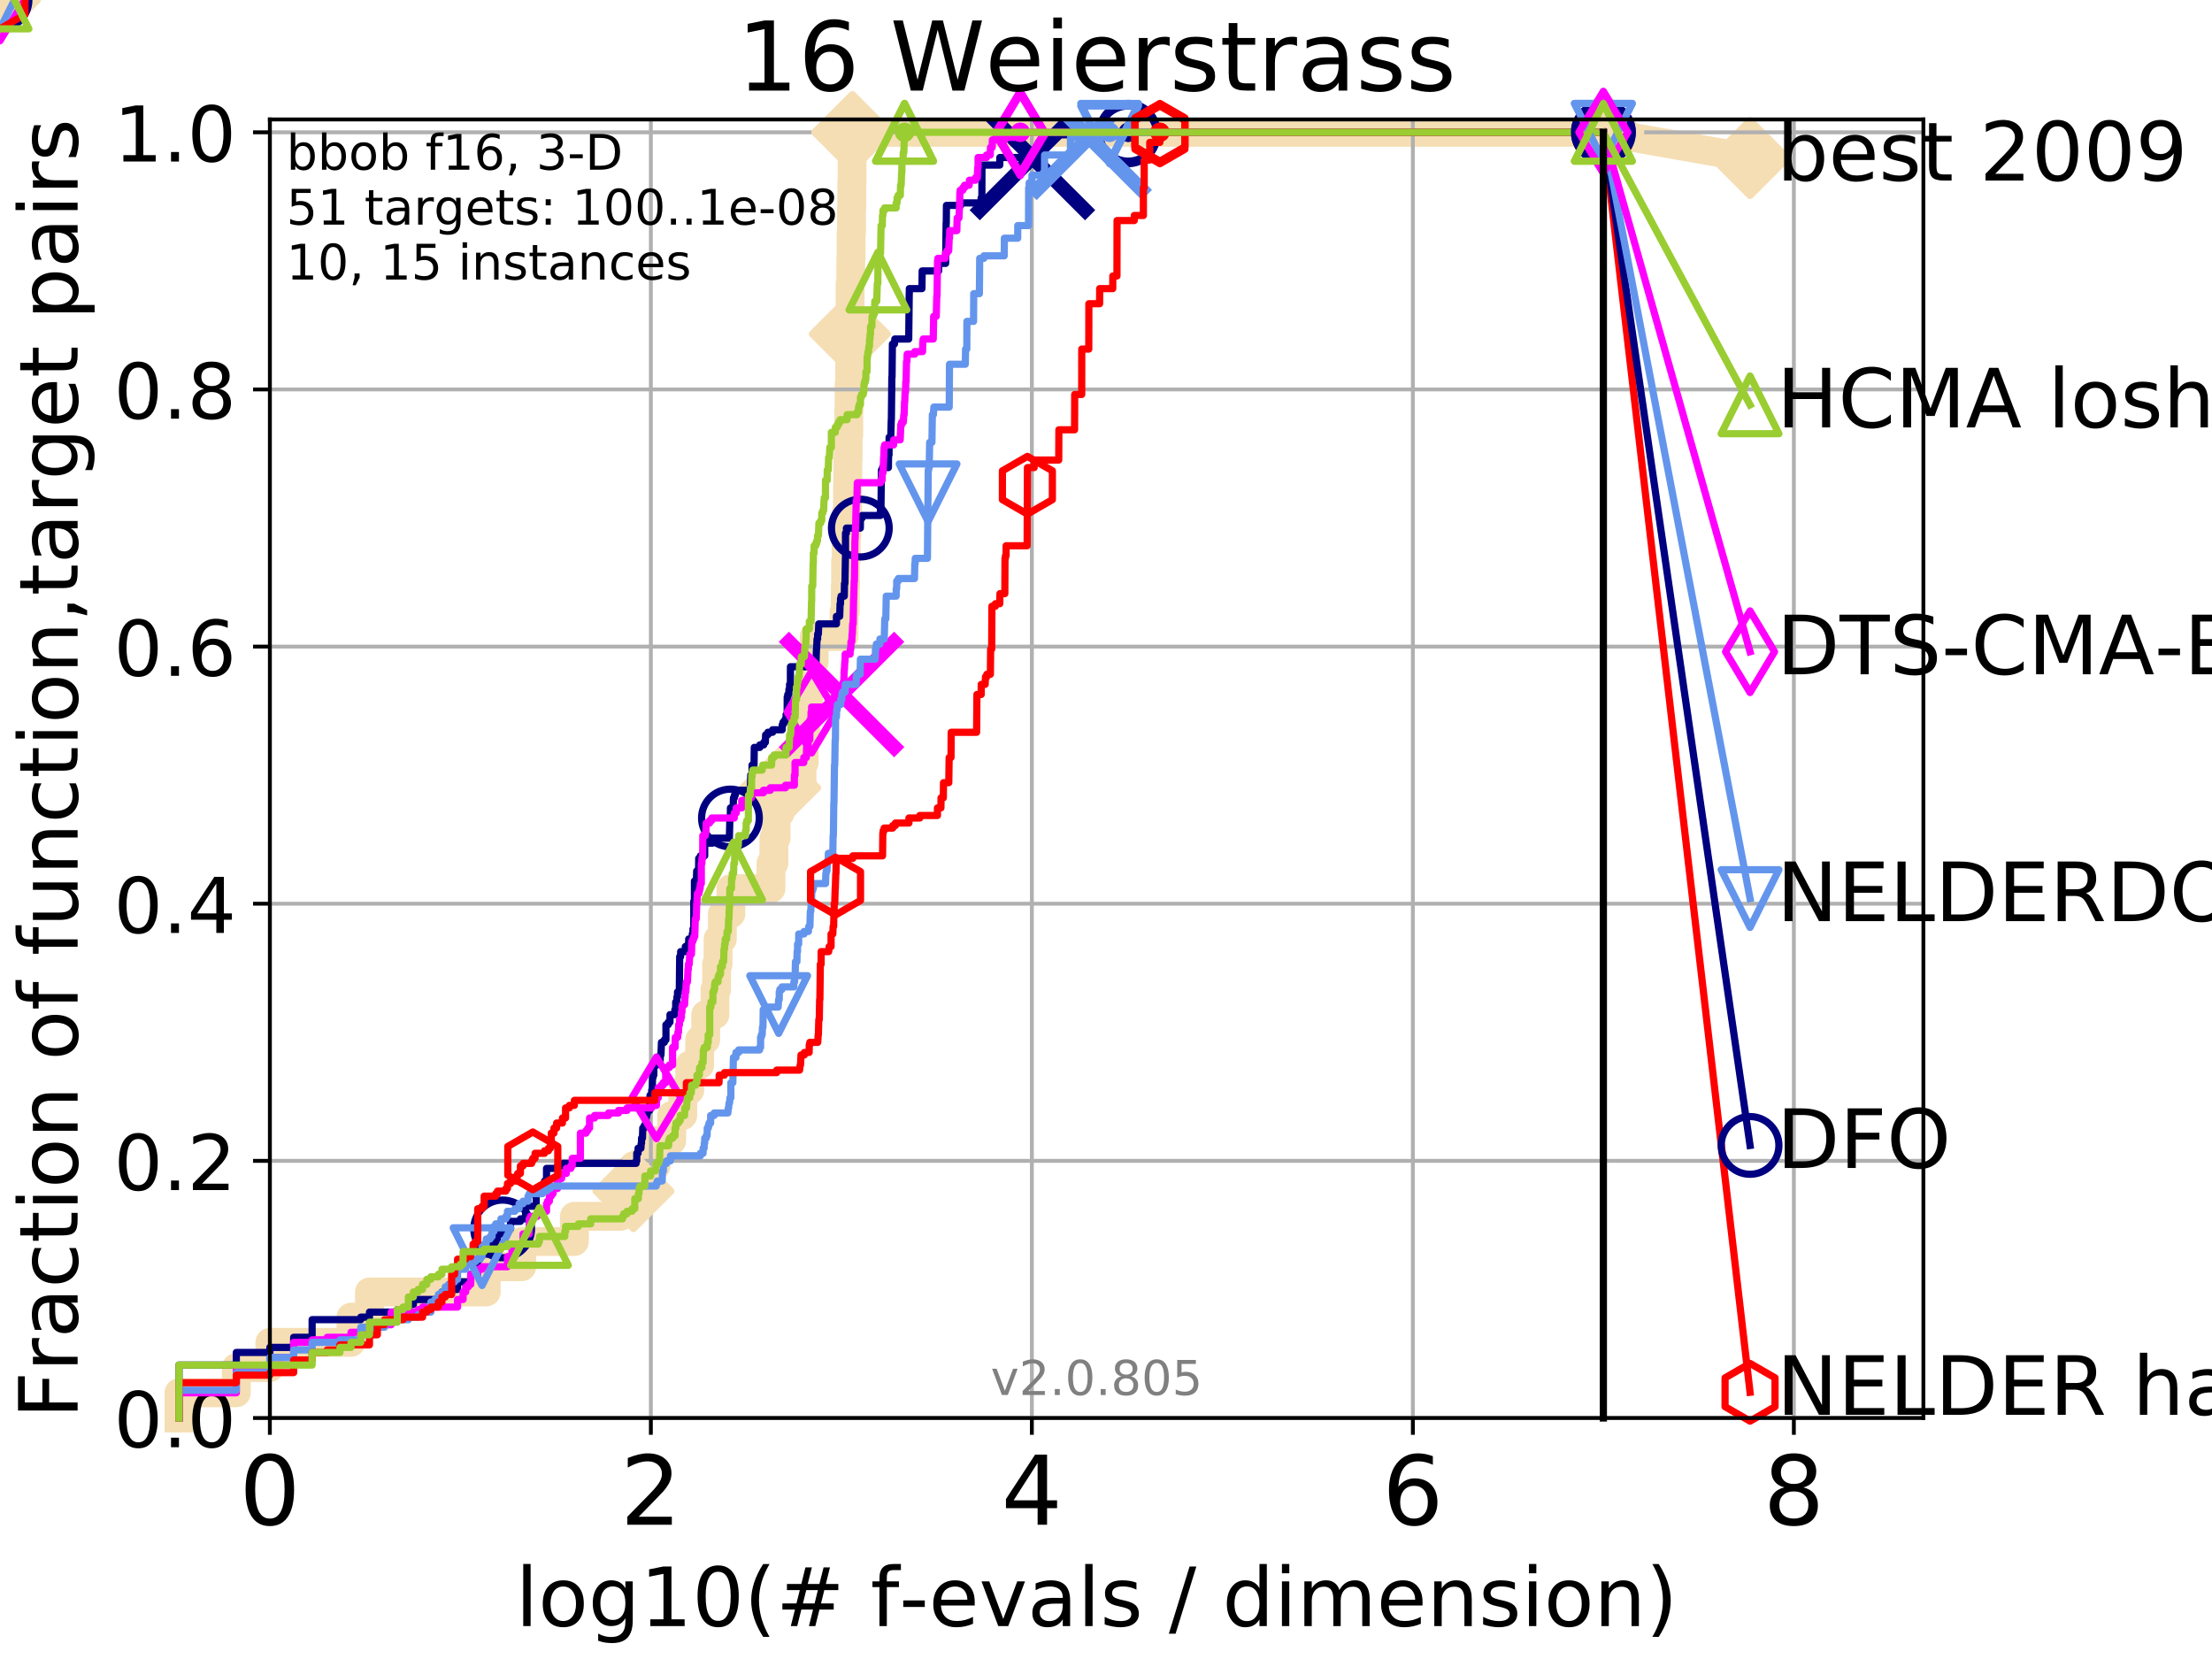 <?xml version="1.0" encoding="utf-8" standalone="no"?>
<!DOCTYPE svg PUBLIC "-//W3C//DTD SVG 1.1//EN"
  "http://www.w3.org/Graphics/SVG/1.1/DTD/svg11.dtd">
<!-- Created with matplotlib (http://matplotlib.org/) -->
<svg height="345pt" version="1.1" viewBox="0 0 460 345" width="460pt" xmlns="http://www.w3.org/2000/svg" xmlns:xlink="http://www.w3.org/1999/xlink">
 <defs>
  <style type="text/css">
*{stroke-linecap:butt;stroke-linejoin:round;}
  </style>
 </defs>
 <g id="figure_1">
  <g id="patch_1">
   <path d="M 0 345.6 
L 460.8 345.6 
L 460.8 0 
L 0 0 
z
" style="fill:#ffffff;"/>
  </g>
  <g id="axes_1">
   <g id="patch_2">
    <path d="M 56.12 294.88 
L 399.984 294.88 
L 399.984 24.84 
L 56.12 24.84 
z
" style="fill:#ffffff;"/>
   </g>
   <g id="line2d_1">
    <path d="M 37.219 294.88 
L 37.219 289.638 
L 49.144 289.638 
L 49.144 284.395 
L 56.12 284.395 
L 56.12 279.153 
L 72.995 279.153 
L 72.995 273.91 
L 76.834 273.91 
L 76.834 268.668 
L 101.11 268.668 
L 101.11 263.425 
L 108.501 263.425 
L 108.501 258.183 
L 119.443 258.183 
L 119.443 252.94 
L 129.05 252.94 
L 129.05 247.698 
L 131.726 247.698 
L 131.726 242.455 
L 136.408 242.455 
L 136.408 237.213 
L 139.688 237.213 
L 139.688 231.97 
L 141.98 231.97 
L 141.98 226.728 
L 143.438 226.728 
L 143.438 221.485 
L 145.496 221.485 
L 145.496 216.243 
L 146.753 216.243 
L 146.753 211 
L 148.68 211 
L 148.68 205.758 
L 149.021 205.758 
L 149.021 200.515 
L 149.329 200.515 
L 149.329 195.273 
L 150.221 195.273 
L 150.221 190.03 
L 151.988 190.03 
L 151.988 184.788 
L 160.326 184.788 
L 160.326 179.546 
L 160.933 179.546 
L 160.933 174.303 
L 161.394 174.303 
L 161.394 169.061 
L 162.231 169.061 
L 162.231 163.818 
L 166.779 163.818 
L 166.779 158.576 
L 167.244 158.576 
L 167.244 153.333 
L 167.6 153.333 
L 167.6 148.091 
L 168.171 148.091 
L 168.171 142.848 
L 168.674 142.848 
L 168.674 137.606 
L 169.315 137.606 
L 169.315 132.363 
L 175.537 132.363 
L 175.537 127.121 
L 175.779 127.121 
L 175.779 121.878 
L 175.85 121.878 
L 175.85 116.636 
L 175.98 116.636 
L 175.98 111.393 
L 176.099 111.393 
L 176.099 106.151 
L 176.254 106.151 
L 176.254 100.908 
L 176.312 100.908 
L 176.312 95.666 
L 176.376 95.666 
L 176.376 90.423 
L 176.507 90.423 
L 176.507 85.181 
L 176.575 85.181 
L 176.575 79.938 
L 176.69 79.938 
L 176.69 74.696 
L 176.726 74.696 
L 176.726 69.453 
L 176.757 69.453 
L 176.757 64.211 
L 176.783 64.211 
L 176.783 58.969 
L 176.922 58.969 
L 176.922 53.726 
L 176.988 53.726 
L 176.988 48.484 
L 177.075 48.484 
L 177.075 43.241 
L 177.136 43.241 
L 177.136 37.999 
L 177.196 37.999 
L 177.196 32.756 
L 177.257 32.756 
L 177.257 27.514 
L 333.43 27.514 
" style="fill:none;stroke:#f5deb3;stroke-linecap:square;stroke-width:6;"/>
   </g>
   <g id="line2d_2">
    <path d="M 0 0 
" style="fill:none;stroke:#f5deb3;stroke-linecap:square;stroke-width:6;"/>
    <defs>
     <path d="M -0 7.778 
L 7.778 0 
L 0 -7.778 
L -7.778 -0 
z
" id="m5a3ff59d18" style="stroke:#f5deb3;stroke-linejoin:miter;stroke-width:1.5;"/>
    </defs>
    <g>
     <use style="fill:#f5deb3;stroke:#f5deb3;stroke-linejoin:miter;stroke-width:1.5;" x="0" xlink:href="#m5a3ff59d18" y="0"/>
    </g>
   </g>
   <g id="line2d_3">
    <path d="M 333.43 27.514 
L 363.934 32.861 
" style="fill:none;stroke:#f5deb3;stroke-linecap:square;stroke-width:6;"/>
    <g>
     <use style="fill:#f5deb3;stroke:#f5deb3;stroke-linejoin:miter;stroke-width:1.5;" x="333.43" xlink:href="#m5a3ff59d18" y="27.514"/>
     <use style="fill:#f5deb3;stroke:#f5deb3;stroke-linejoin:miter;stroke-width:1.5;" x="363.934" xlink:href="#m5a3ff59d18" y="32.861"/>
    </g>
   </g>
   <g id="matplotlib.axis_1">
    <g id="xtick_1">
     <g id="line2d_4">
      <path clip-path="url(#p651172eca7)" d="M 56.12 294.88 
L 56.12 24.84 
" style="fill:none;stroke:#b0b0b0;stroke-linecap:square;stroke-width:0.8;"/>
     </g>
     <g id="line2d_5">
      <defs>
       <path d="M 0 0 
L 0 3.5 
" id="mc6b1362379" style="stroke:#000000;stroke-width:0.8;"/>
      </defs>
      <g>
       <use style="stroke:#000000;stroke-width:0.8;" x="56.12" xlink:href="#mc6b1362379" y="294.88"/>
      </g>
     </g>
     <g id="text_1">
      <!-- 0 -->
      <defs>
       <path d="M 31.781 66.406 
Q 24.172 66.406 20.328 58.906 
Q 16.5 51.422 16.5 36.375 
Q 16.5 21.391 20.328 13.891 
Q 24.172 6.391 31.781 6.391 
Q 39.453 6.391 43.281 13.891 
Q 47.125 21.391 47.125 36.375 
Q 47.125 51.422 43.281 58.906 
Q 39.453 66.406 31.781 66.406 
z
M 31.781 74.219 
Q 44.047 74.219 50.516 64.516 
Q 56.984 54.828 56.984 36.375 
Q 56.984 17.969 50.516 8.266 
Q 44.047 -1.422 31.781 -1.422 
Q 19.531 -1.422 13.062 8.266 
Q 6.594 17.969 6.594 36.375 
Q 6.594 54.828 13.062 64.516 
Q 19.531 74.219 31.781 74.219 
z
" id="DejaVuSans-30"/>
      </defs>
      <g transform="translate(49.758 317.077)scale(0.2 -0.2)">
       <use xlink:href="#DejaVuSans-30"/>
      </g>
     </g>
    </g>
    <g id="xtick_2">
     <g id="line2d_6">
      <path clip-path="url(#p651172eca7)" d="M 135.351 294.88 
L 135.351 24.84 
" style="fill:none;stroke:#b0b0b0;stroke-linecap:square;stroke-width:0.8;"/>
     </g>
     <g id="line2d_7">
      <g>
       <use style="stroke:#000000;stroke-width:0.8;" x="135.351" xlink:href="#mc6b1362379" y="294.88"/>
      </g>
     </g>
     <g id="text_2">
      <!-- 2 -->
      <defs>
       <path d="M 19.188 8.297 
L 53.609 8.297 
L 53.609 0 
L 7.328 0 
L 7.328 8.297 
Q 12.938 14.109 22.625 23.891 
Q 32.328 33.688 34.812 36.531 
Q 39.547 41.844 41.422 45.531 
Q 43.312 49.219 43.312 52.781 
Q 43.312 58.594 39.234 62.25 
Q 35.156 65.922 28.609 65.922 
Q 23.969 65.922 18.812 64.312 
Q 13.672 62.703 7.812 59.422 
L 7.812 69.391 
Q 13.766 71.781 18.938 73 
Q 24.125 74.219 28.422 74.219 
Q 39.75 74.219 46.484 68.547 
Q 53.219 62.891 53.219 53.422 
Q 53.219 48.922 51.531 44.891 
Q 49.859 40.875 45.406 35.406 
Q 44.188 33.984 37.641 27.219 
Q 31.109 20.453 19.188 8.297 
z
" id="DejaVuSans-32"/>
      </defs>
      <g transform="translate(128.989 317.077)scale(0.2 -0.2)">
       <use xlink:href="#DejaVuSans-32"/>
      </g>
     </g>
    </g>
    <g id="xtick_3">
     <g id="line2d_8">
      <path clip-path="url(#p651172eca7)" d="M 214.583 294.88 
L 214.583 24.84 
" style="fill:none;stroke:#b0b0b0;stroke-linecap:square;stroke-width:0.8;"/>
     </g>
     <g id="line2d_9">
      <g>
       <use style="stroke:#000000;stroke-width:0.8;" x="214.583" xlink:href="#mc6b1362379" y="294.88"/>
      </g>
     </g>
     <g id="text_3">
      <!-- 4 -->
      <defs>
       <path d="M 37.797 64.312 
L 12.891 25.391 
L 37.797 25.391 
z
M 35.203 72.906 
L 47.609 72.906 
L 47.609 25.391 
L 58.016 25.391 
L 58.016 17.188 
L 47.609 17.188 
L 47.609 0 
L 37.797 0 
L 37.797 17.188 
L 4.891 17.188 
L 4.891 26.703 
z
" id="DejaVuSans-34"/>
      </defs>
      <g transform="translate(208.22 317.077)scale(0.2 -0.2)">
       <use xlink:href="#DejaVuSans-34"/>
      </g>
     </g>
    </g>
    <g id="xtick_4">
     <g id="line2d_10">
      <path clip-path="url(#p651172eca7)" d="M 293.814 294.88 
L 293.814 24.84 
" style="fill:none;stroke:#b0b0b0;stroke-linecap:square;stroke-width:0.8;"/>
     </g>
     <g id="line2d_11">
      <g>
       <use style="stroke:#000000;stroke-width:0.8;" x="293.814" xlink:href="#mc6b1362379" y="294.88"/>
      </g>
     </g>
     <g id="text_4">
      <!-- 6 -->
      <defs>
       <path d="M 33.016 40.375 
Q 26.375 40.375 22.484 35.828 
Q 18.609 31.297 18.609 23.391 
Q 18.609 15.531 22.484 10.953 
Q 26.375 6.391 33.016 6.391 
Q 39.656 6.391 43.531 10.953 
Q 47.406 15.531 47.406 23.391 
Q 47.406 31.297 43.531 35.828 
Q 39.656 40.375 33.016 40.375 
z
M 52.594 71.297 
L 52.594 62.312 
Q 48.875 64.062 45.094 64.984 
Q 41.312 65.922 37.594 65.922 
Q 27.828 65.922 22.672 59.328 
Q 17.531 52.734 16.797 39.406 
Q 19.672 43.656 24.016 45.922 
Q 28.375 48.188 33.594 48.188 
Q 44.578 48.188 50.953 41.516 
Q 57.328 34.859 57.328 23.391 
Q 57.328 12.156 50.688 5.359 
Q 44.047 -1.422 33.016 -1.422 
Q 20.359 -1.422 13.672 8.266 
Q 6.984 17.969 6.984 36.375 
Q 6.984 53.656 15.188 63.938 
Q 23.391 74.219 37.203 74.219 
Q 40.922 74.219 44.703 73.484 
Q 48.484 72.75 52.594 71.297 
z
" id="DejaVuSans-36"/>
      </defs>
      <g transform="translate(287.452 317.077)scale(0.2 -0.2)">
       <use xlink:href="#DejaVuSans-36"/>
      </g>
     </g>
    </g>
    <g id="xtick_5">
     <g id="line2d_12">
      <path clip-path="url(#p651172eca7)" d="M 373.045 294.88 
L 373.045 24.84 
" style="fill:none;stroke:#b0b0b0;stroke-linecap:square;stroke-width:0.8;"/>
     </g>
     <g id="line2d_13">
      <g>
       <use style="stroke:#000000;stroke-width:0.8;" x="373.045" xlink:href="#mc6b1362379" y="294.88"/>
      </g>
     </g>
     <g id="text_5">
      <!-- 8 -->
      <defs>
       <path d="M 31.781 34.625 
Q 24.75 34.625 20.719 30.859 
Q 16.703 27.094 16.703 20.516 
Q 16.703 13.922 20.719 10.156 
Q 24.75 6.391 31.781 6.391 
Q 38.812 6.391 42.859 10.172 
Q 46.922 13.969 46.922 20.516 
Q 46.922 27.094 42.891 30.859 
Q 38.875 34.625 31.781 34.625 
z
M 21.922 38.812 
Q 15.578 40.375 12.031 44.719 
Q 8.5 49.078 8.5 55.328 
Q 8.5 64.062 14.719 69.141 
Q 20.953 74.219 31.781 74.219 
Q 42.672 74.219 48.875 69.141 
Q 55.078 64.062 55.078 55.328 
Q 55.078 49.078 51.531 44.719 
Q 48 40.375 41.703 38.812 
Q 48.828 37.156 52.797 32.312 
Q 56.781 27.484 56.781 20.516 
Q 56.781 9.906 50.312 4.234 
Q 43.844 -1.422 31.781 -1.422 
Q 19.734 -1.422 13.25 4.234 
Q 6.781 9.906 6.781 20.516 
Q 6.781 27.484 10.781 32.312 
Q 14.797 37.156 21.922 38.812 
z
M 18.312 54.391 
Q 18.312 48.734 21.844 45.562 
Q 25.391 42.391 31.781 42.391 
Q 38.141 42.391 41.719 45.562 
Q 45.312 48.734 45.312 54.391 
Q 45.312 60.062 41.719 63.234 
Q 38.141 66.406 31.781 66.406 
Q 25.391 66.406 21.844 63.234 
Q 18.312 60.062 18.312 54.391 
z
" id="DejaVuSans-38"/>
      </defs>
      <g transform="translate(366.683 317.077)scale(0.2 -0.2)">
       <use xlink:href="#DejaVuSans-38"/>
      </g>
     </g>
    </g>
    <g id="text_6">
     <!-- log10(# f-evals / dimension) -->
     <defs>
      <path d="M 9.422 75.984 
L 18.406 75.984 
L 18.406 0 
L 9.422 0 
z
" id="DejaVuSans-6c"/>
      <path d="M 30.609 48.391 
Q 23.391 48.391 19.188 42.75 
Q 14.984 37.109 14.984 27.297 
Q 14.984 17.484 19.156 11.844 
Q 23.344 6.203 30.609 6.203 
Q 37.797 6.203 41.984 11.859 
Q 46.188 17.531 46.188 27.297 
Q 46.188 37.016 41.984 42.703 
Q 37.797 48.391 30.609 48.391 
z
M 30.609 56 
Q 42.328 56 49.016 48.375 
Q 55.719 40.766 55.719 27.297 
Q 55.719 13.875 49.016 6.219 
Q 42.328 -1.422 30.609 -1.422 
Q 18.844 -1.422 12.172 6.219 
Q 5.516 13.875 5.516 27.297 
Q 5.516 40.766 12.172 48.375 
Q 18.844 56 30.609 56 
z
" id="DejaVuSans-6f"/>
      <path d="M 45.406 27.984 
Q 45.406 37.75 41.375 43.109 
Q 37.359 48.484 30.078 48.484 
Q 22.859 48.484 18.828 43.109 
Q 14.797 37.75 14.797 27.984 
Q 14.797 18.266 18.828 12.891 
Q 22.859 7.516 30.078 7.516 
Q 37.359 7.516 41.375 12.891 
Q 45.406 18.266 45.406 27.984 
z
M 54.391 6.781 
Q 54.391 -7.172 48.188 -13.984 
Q 42 -20.797 29.203 -20.797 
Q 24.469 -20.797 20.266 -20.094 
Q 16.062 -19.391 12.109 -17.922 
L 12.109 -9.188 
Q 16.062 -11.328 19.922 -12.344 
Q 23.781 -13.375 27.781 -13.375 
Q 36.625 -13.375 41.016 -8.766 
Q 45.406 -4.156 45.406 5.172 
L 45.406 9.625 
Q 42.625 4.781 38.281 2.391 
Q 33.938 0 27.875 0 
Q 17.828 0 11.672 7.656 
Q 5.516 15.328 5.516 27.984 
Q 5.516 40.672 11.672 48.328 
Q 17.828 56 27.875 56 
Q 33.938 56 38.281 53.609 
Q 42.625 51.219 45.406 46.391 
L 45.406 54.688 
L 54.391 54.688 
z
" id="DejaVuSans-67"/>
      <path d="M 12.406 8.297 
L 28.516 8.297 
L 28.516 63.922 
L 10.984 60.406 
L 10.984 69.391 
L 28.422 72.906 
L 38.281 72.906 
L 38.281 8.297 
L 54.391 8.297 
L 54.391 0 
L 12.406 0 
z
" id="DejaVuSans-31"/>
      <path d="M 31 75.875 
Q 24.469 64.656 21.281 53.656 
Q 18.109 42.672 18.109 31.391 
Q 18.109 20.125 21.312 9.062 
Q 24.516 -2 31 -13.188 
L 23.188 -13.188 
Q 15.875 -1.703 12.234 9.375 
Q 8.594 20.453 8.594 31.391 
Q 8.594 42.281 12.203 53.312 
Q 15.828 64.359 23.188 75.875 
z
" id="DejaVuSans-28"/>
      <path d="M 51.125 44 
L 36.922 44 
L 32.812 27.688 
L 47.125 27.688 
z
M 43.797 71.781 
L 38.719 51.516 
L 52.984 51.516 
L 58.109 71.781 
L 65.922 71.781 
L 60.891 51.516 
L 76.125 51.516 
L 76.125 44 
L 58.984 44 
L 54.984 27.688 
L 70.516 27.688 
L 70.516 20.219 
L 53.078 20.219 
L 48 0 
L 40.188 0 
L 45.219 20.219 
L 30.906 20.219 
L 25.875 0 
L 18.016 0 
L 23.094 20.219 
L 7.719 20.219 
L 7.719 27.688 
L 24.906 27.688 
L 29 44 
L 13.281 44 
L 13.281 51.516 
L 30.906 51.516 
L 35.891 71.781 
z
" id="DejaVuSans-23"/>
      <path id="DejaVuSans-20"/>
      <path d="M 37.109 75.984 
L 37.109 68.5 
L 28.516 68.5 
Q 23.688 68.5 21.797 66.547 
Q 19.922 64.594 19.922 59.516 
L 19.922 54.688 
L 34.719 54.688 
L 34.719 47.703 
L 19.922 47.703 
L 19.922 0 
L 10.891 0 
L 10.891 47.703 
L 2.297 47.703 
L 2.297 54.688 
L 10.891 54.688 
L 10.891 58.5 
Q 10.891 67.625 15.141 71.797 
Q 19.391 75.984 28.609 75.984 
z
" id="DejaVuSans-66"/>
      <path d="M 4.891 31.391 
L 31.203 31.391 
L 31.203 23.391 
L 4.891 23.391 
z
" id="DejaVuSans-2d"/>
      <path d="M 56.203 29.594 
L 56.203 25.203 
L 14.891 25.203 
Q 15.484 15.922 20.484 11.062 
Q 25.484 6.203 34.422 6.203 
Q 39.594 6.203 44.453 7.469 
Q 49.312 8.734 54.109 11.281 
L 54.109 2.781 
Q 49.266 0.734 44.188 -0.344 
Q 39.109 -1.422 33.891 -1.422 
Q 20.797 -1.422 13.156 6.188 
Q 5.516 13.812 5.516 26.812 
Q 5.516 40.234 12.766 48.109 
Q 20.016 56 32.328 56 
Q 43.359 56 49.781 48.891 
Q 56.203 41.797 56.203 29.594 
z
M 47.219 32.234 
Q 47.125 39.594 43.094 43.984 
Q 39.062 48.391 32.422 48.391 
Q 24.906 48.391 20.391 44.141 
Q 15.875 39.891 15.188 32.172 
z
" id="DejaVuSans-65"/>
      <path d="M 2.984 54.688 
L 12.5 54.688 
L 29.594 8.797 
L 46.688 54.688 
L 56.203 54.688 
L 35.688 0 
L 23.484 0 
z
" id="DejaVuSans-76"/>
      <path d="M 34.281 27.484 
Q 23.391 27.484 19.188 25 
Q 14.984 22.516 14.984 16.5 
Q 14.984 11.719 18.141 8.906 
Q 21.297 6.109 26.703 6.109 
Q 34.188 6.109 38.703 11.406 
Q 43.219 16.703 43.219 25.484 
L 43.219 27.484 
z
M 52.203 31.203 
L 52.203 0 
L 43.219 0 
L 43.219 8.297 
Q 40.141 3.328 35.547 0.953 
Q 30.953 -1.422 24.312 -1.422 
Q 15.922 -1.422 10.953 3.297 
Q 6 8.016 6 15.922 
Q 6 25.141 12.172 29.828 
Q 18.359 34.516 30.609 34.516 
L 43.219 34.516 
L 43.219 35.406 
Q 43.219 41.609 39.141 45 
Q 35.062 48.391 27.688 48.391 
Q 23 48.391 18.547 47.266 
Q 14.109 46.141 10.016 43.891 
L 10.016 52.203 
Q 14.938 54.109 19.578 55.047 
Q 24.219 56 28.609 56 
Q 40.484 56 46.344 49.844 
Q 52.203 43.703 52.203 31.203 
z
" id="DejaVuSans-61"/>
      <path d="M 44.281 53.078 
L 44.281 44.578 
Q 40.484 46.531 36.375 47.5 
Q 32.281 48.484 27.875 48.484 
Q 21.188 48.484 17.844 46.438 
Q 14.5 44.391 14.5 40.281 
Q 14.5 37.156 16.891 35.375 
Q 19.281 33.594 26.516 31.984 
L 29.594 31.297 
Q 39.156 29.25 43.188 25.516 
Q 47.219 21.781 47.219 15.094 
Q 47.219 7.469 41.188 3.016 
Q 35.156 -1.422 24.609 -1.422 
Q 20.219 -1.422 15.453 -0.562 
Q 10.688 0.297 5.422 2 
L 5.422 11.281 
Q 10.406 8.688 15.234 7.391 
Q 20.062 6.109 24.812 6.109 
Q 31.156 6.109 34.562 8.281 
Q 37.984 10.453 37.984 14.406 
Q 37.984 18.062 35.516 20.016 
Q 33.062 21.969 24.703 23.781 
L 21.578 24.516 
Q 13.234 26.266 9.516 29.906 
Q 5.812 33.547 5.812 39.891 
Q 5.812 47.609 11.281 51.797 
Q 16.75 56 26.812 56 
Q 31.781 56 36.172 55.266 
Q 40.578 54.547 44.281 53.078 
z
" id="DejaVuSans-73"/>
      <path d="M 25.391 72.906 
L 33.688 72.906 
L 8.297 -9.281 
L 0 -9.281 
z
" id="DejaVuSans-2f"/>
      <path d="M 45.406 46.391 
L 45.406 75.984 
L 54.391 75.984 
L 54.391 0 
L 45.406 0 
L 45.406 8.203 
Q 42.578 3.328 38.25 0.953 
Q 33.938 -1.422 27.875 -1.422 
Q 17.969 -1.422 11.734 6.484 
Q 5.516 14.406 5.516 27.297 
Q 5.516 40.188 11.734 48.094 
Q 17.969 56 27.875 56 
Q 33.938 56 38.25 53.625 
Q 42.578 51.266 45.406 46.391 
z
M 14.797 27.297 
Q 14.797 17.391 18.875 11.75 
Q 22.953 6.109 30.078 6.109 
Q 37.203 6.109 41.297 11.75 
Q 45.406 17.391 45.406 27.297 
Q 45.406 37.203 41.297 42.844 
Q 37.203 48.484 30.078 48.484 
Q 22.953 48.484 18.875 42.844 
Q 14.797 37.203 14.797 27.297 
z
" id="DejaVuSans-64"/>
      <path d="M 9.422 54.688 
L 18.406 54.688 
L 18.406 0 
L 9.422 0 
z
M 9.422 75.984 
L 18.406 75.984 
L 18.406 64.594 
L 9.422 64.594 
z
" id="DejaVuSans-69"/>
      <path d="M 52 44.188 
Q 55.375 50.25 60.062 53.125 
Q 64.75 56 71.094 56 
Q 79.641 56 84.281 50.016 
Q 88.922 44.047 88.922 33.016 
L 88.922 0 
L 79.891 0 
L 79.891 32.719 
Q 79.891 40.578 77.094 44.375 
Q 74.312 48.188 68.609 48.188 
Q 61.625 48.188 57.562 43.547 
Q 53.516 38.922 53.516 30.906 
L 53.516 0 
L 44.484 0 
L 44.484 32.719 
Q 44.484 40.625 41.703 44.406 
Q 38.922 48.188 33.109 48.188 
Q 26.219 48.188 22.156 43.531 
Q 18.109 38.875 18.109 30.906 
L 18.109 0 
L 9.078 0 
L 9.078 54.688 
L 18.109 54.688 
L 18.109 46.188 
Q 21.188 51.219 25.484 53.609 
Q 29.781 56 35.688 56 
Q 41.656 56 45.828 52.969 
Q 50 49.953 52 44.188 
z
" id="DejaVuSans-6d"/>
      <path d="M 54.891 33.016 
L 54.891 0 
L 45.906 0 
L 45.906 32.719 
Q 45.906 40.484 42.875 44.328 
Q 39.844 48.188 33.797 48.188 
Q 26.516 48.188 22.312 43.547 
Q 18.109 38.922 18.109 30.906 
L 18.109 0 
L 9.078 0 
L 9.078 54.688 
L 18.109 54.688 
L 18.109 46.188 
Q 21.344 51.125 25.703 53.562 
Q 30.078 56 35.797 56 
Q 45.219 56 50.047 50.172 
Q 54.891 44.344 54.891 33.016 
z
" id="DejaVuSans-6e"/>
      <path d="M 8.016 75.875 
L 15.828 75.875 
Q 23.141 64.359 26.781 53.312 
Q 30.422 42.281 30.422 31.391 
Q 30.422 20.453 26.781 9.375 
Q 23.141 -1.703 15.828 -13.188 
L 8.016 -13.188 
Q 14.5 -2 17.703 9.062 
Q 20.906 20.125 20.906 31.391 
Q 20.906 42.672 17.703 53.656 
Q 14.5 64.656 8.016 75.875 
z
" id="DejaVuSans-29"/>
     </defs>
     <g transform="translate(107.211 338.154)scale(0.17 -0.17)">
      <use xlink:href="#DejaVuSans-6c"/>
      <use x="27.783" xlink:href="#DejaVuSans-6f"/>
      <use x="88.965" xlink:href="#DejaVuSans-67"/>
      <use x="152.441" xlink:href="#DejaVuSans-31"/>
      <use x="216.064" xlink:href="#DejaVuSans-30"/>
      <use x="279.688" xlink:href="#DejaVuSans-28"/>
      <use x="318.701" xlink:href="#DejaVuSans-23"/>
      <use x="402.49" xlink:href="#DejaVuSans-20"/>
      <use x="434.277" xlink:href="#DejaVuSans-66"/>
      <use x="469.404" xlink:href="#DejaVuSans-2d"/>
      <use x="505.488" xlink:href="#DejaVuSans-65"/>
      <use x="567.012" xlink:href="#DejaVuSans-76"/>
      <use x="626.191" xlink:href="#DejaVuSans-61"/>
      <use x="687.471" xlink:href="#DejaVuSans-6c"/>
      <use x="715.254" xlink:href="#DejaVuSans-73"/>
      <use x="767.354" xlink:href="#DejaVuSans-20"/>
      <use x="799.141" xlink:href="#DejaVuSans-2f"/>
      <use x="832.832" xlink:href="#DejaVuSans-20"/>
      <use x="864.619" xlink:href="#DejaVuSans-64"/>
      <use x="928.096" xlink:href="#DejaVuSans-69"/>
      <use x="955.879" xlink:href="#DejaVuSans-6d"/>
      <use x="1053.291" xlink:href="#DejaVuSans-65"/>
      <use x="1114.814" xlink:href="#DejaVuSans-6e"/>
      <use x="1178.193" xlink:href="#DejaVuSans-73"/>
      <use x="1230.293" xlink:href="#DejaVuSans-69"/>
      <use x="1258.076" xlink:href="#DejaVuSans-6f"/>
      <use x="1319.258" xlink:href="#DejaVuSans-6e"/>
      <use x="1382.637" xlink:href="#DejaVuSans-29"/>
     </g>
    </g>
   </g>
   <g id="matplotlib.axis_2">
    <g id="ytick_1">
     <g id="line2d_14">
      <path clip-path="url(#p651172eca7)" d="M 56.12 294.88 
L 399.984 294.88 
" style="fill:none;stroke:#b0b0b0;stroke-linecap:square;stroke-width:0.8;"/>
     </g>
     <g id="line2d_15">
      <defs>
       <path d="M 0 0 
L -3.5 0 
" id="m6d9646115a" style="stroke:#000000;stroke-width:0.8;"/>
      </defs>
      <g>
       <use style="stroke:#000000;stroke-width:0.8;" x="56.12" xlink:href="#m6d9646115a" y="294.88"/>
      </g>
     </g>
     <g id="text_7">
      <!-- 0.0 -->
      <defs>
       <path d="M 10.688 12.406 
L 21 12.406 
L 21 0 
L 10.688 0 
z
" id="DejaVuSans-2e"/>
      </defs>
      <g transform="translate(23.675 300.959)scale(0.16 -0.16)">
       <use xlink:href="#DejaVuSans-30"/>
       <use x="63.623" xlink:href="#DejaVuSans-2e"/>
       <use x="95.41" xlink:href="#DejaVuSans-30"/>
      </g>
     </g>
    </g>
    <g id="ytick_2">
     <g id="line2d_16">
      <path clip-path="url(#p651172eca7)" d="M 56.12 241.407 
L 399.984 241.407 
" style="fill:none;stroke:#b0b0b0;stroke-linecap:square;stroke-width:0.8;"/>
     </g>
     <g id="line2d_17">
      <g>
       <use style="stroke:#000000;stroke-width:0.8;" x="56.12" xlink:href="#m6d9646115a" y="241.407"/>
      </g>
     </g>
     <g id="text_8">
      <!-- 0.2 -->
      <g transform="translate(23.675 247.485)scale(0.16 -0.16)">
       <use xlink:href="#DejaVuSans-30"/>
       <use x="63.623" xlink:href="#DejaVuSans-2e"/>
       <use x="95.41" xlink:href="#DejaVuSans-32"/>
      </g>
     </g>
    </g>
    <g id="ytick_3">
     <g id="line2d_18">
      <path clip-path="url(#p651172eca7)" d="M 56.12 187.933 
L 399.984 187.933 
" style="fill:none;stroke:#b0b0b0;stroke-linecap:square;stroke-width:0.8;"/>
     </g>
     <g id="line2d_19">
      <g>
       <use style="stroke:#000000;stroke-width:0.8;" x="56.12" xlink:href="#m6d9646115a" y="187.933"/>
      </g>
     </g>
     <g id="text_9">
      <!-- 0.4 -->
      <g transform="translate(23.675 194.012)scale(0.16 -0.16)">
       <use xlink:href="#DejaVuSans-30"/>
       <use x="63.623" xlink:href="#DejaVuSans-2e"/>
       <use x="95.41" xlink:href="#DejaVuSans-34"/>
      </g>
     </g>
    </g>
    <g id="ytick_4">
     <g id="line2d_20">
      <path clip-path="url(#p651172eca7)" d="M 56.12 134.46 
L 399.984 134.46 
" style="fill:none;stroke:#b0b0b0;stroke-linecap:square;stroke-width:0.8;"/>
     </g>
     <g id="line2d_21">
      <g>
       <use style="stroke:#000000;stroke-width:0.8;" x="56.12" xlink:href="#m6d9646115a" y="134.46"/>
      </g>
     </g>
     <g id="text_10">
      <!-- 0.6 -->
      <g transform="translate(23.675 140.539)scale(0.16 -0.16)">
       <use xlink:href="#DejaVuSans-30"/>
       <use x="63.623" xlink:href="#DejaVuSans-2e"/>
       <use x="95.41" xlink:href="#DejaVuSans-36"/>
      </g>
     </g>
    </g>
    <g id="ytick_5">
     <g id="line2d_22">
      <path clip-path="url(#p651172eca7)" d="M 56.12 80.987 
L 399.984 80.987 
" style="fill:none;stroke:#b0b0b0;stroke-linecap:square;stroke-width:0.8;"/>
     </g>
     <g id="line2d_23">
      <g>
       <use style="stroke:#000000;stroke-width:0.8;" x="56.12" xlink:href="#m6d9646115a" y="80.987"/>
      </g>
     </g>
     <g id="text_11">
      <!-- 0.8 -->
      <g transform="translate(23.675 87.066)scale(0.16 -0.16)">
       <use xlink:href="#DejaVuSans-30"/>
       <use x="63.623" xlink:href="#DejaVuSans-2e"/>
       <use x="95.41" xlink:href="#DejaVuSans-38"/>
      </g>
     </g>
    </g>
    <g id="ytick_6">
     <g id="line2d_24">
      <path clip-path="url(#p651172eca7)" d="M 56.12 27.514 
L 399.984 27.514 
" style="fill:none;stroke:#b0b0b0;stroke-linecap:square;stroke-width:0.8;"/>
     </g>
     <g id="line2d_25">
      <g>
       <use style="stroke:#000000;stroke-width:0.8;" x="56.12" xlink:href="#m6d9646115a" y="27.514"/>
      </g>
     </g>
     <g id="text_12">
      <!-- 1.0 -->
      <g transform="translate(23.675 33.592)scale(0.16 -0.16)">
       <use xlink:href="#DejaVuSans-31"/>
       <use x="63.623" xlink:href="#DejaVuSans-2e"/>
       <use x="95.41" xlink:href="#DejaVuSans-30"/>
      </g>
     </g>
    </g>
    <g id="text_13">
     <!-- Fraction of function,target pairs -->
     <defs>
      <path d="M 9.812 72.906 
L 51.703 72.906 
L 51.703 64.594 
L 19.672 64.594 
L 19.672 43.109 
L 48.578 43.109 
L 48.578 34.812 
L 19.672 34.812 
L 19.672 0 
L 9.812 0 
z
" id="DejaVuSans-46"/>
      <path d="M 41.109 46.297 
Q 39.594 47.172 37.812 47.578 
Q 36.031 48 33.891 48 
Q 26.266 48 22.188 43.047 
Q 18.109 38.094 18.109 28.812 
L 18.109 0 
L 9.078 0 
L 9.078 54.688 
L 18.109 54.688 
L 18.109 46.188 
Q 20.953 51.172 25.484 53.578 
Q 30.031 56 36.531 56 
Q 37.453 56 38.578 55.875 
Q 39.703 55.766 41.062 55.516 
z
" id="DejaVuSans-72"/>
      <path d="M 48.781 52.594 
L 48.781 44.188 
Q 44.969 46.297 41.141 47.344 
Q 37.312 48.391 33.406 48.391 
Q 24.656 48.391 19.812 42.844 
Q 14.984 37.312 14.984 27.297 
Q 14.984 17.281 19.812 11.734 
Q 24.656 6.203 33.406 6.203 
Q 37.312 6.203 41.141 7.25 
Q 44.969 8.297 48.781 10.406 
L 48.781 2.094 
Q 45.016 0.344 40.984 -0.531 
Q 36.969 -1.422 32.422 -1.422 
Q 20.062 -1.422 12.781 6.344 
Q 5.516 14.109 5.516 27.297 
Q 5.516 40.672 12.859 48.328 
Q 20.219 56 33.016 56 
Q 37.156 56 41.109 55.141 
Q 45.062 54.297 48.781 52.594 
z
" id="DejaVuSans-63"/>
      <path d="M 18.312 70.219 
L 18.312 54.688 
L 36.812 54.688 
L 36.812 47.703 
L 18.312 47.703 
L 18.312 18.016 
Q 18.312 11.328 20.141 9.422 
Q 21.969 7.516 27.594 7.516 
L 36.812 7.516 
L 36.812 0 
L 27.594 0 
Q 17.188 0 13.234 3.875 
Q 9.281 7.766 9.281 18.016 
L 9.281 47.703 
L 2.688 47.703 
L 2.688 54.688 
L 9.281 54.688 
L 9.281 70.219 
z
" id="DejaVuSans-74"/>
      <path d="M 8.5 21.578 
L 8.5 54.688 
L 17.484 54.688 
L 17.484 21.922 
Q 17.484 14.156 20.5 10.266 
Q 23.531 6.391 29.594 6.391 
Q 36.859 6.391 41.078 11.031 
Q 45.312 15.672 45.312 23.688 
L 45.312 54.688 
L 54.297 54.688 
L 54.297 0 
L 45.312 0 
L 45.312 8.406 
Q 42.047 3.422 37.719 1 
Q 33.406 -1.422 27.688 -1.422 
Q 18.266 -1.422 13.375 4.438 
Q 8.5 10.297 8.5 21.578 
z
M 31.109 56 
z
" id="DejaVuSans-75"/>
      <path d="M 11.719 12.406 
L 22.016 12.406 
L 22.016 4 
L 14.016 -11.625 
L 7.719 -11.625 
L 11.719 4 
z
" id="DejaVuSans-2c"/>
      <path d="M 18.109 8.203 
L 18.109 -20.797 
L 9.078 -20.797 
L 9.078 54.688 
L 18.109 54.688 
L 18.109 46.391 
Q 20.953 51.266 25.266 53.625 
Q 29.594 56 35.594 56 
Q 45.562 56 51.781 48.094 
Q 58.016 40.188 58.016 27.297 
Q 58.016 14.406 51.781 6.484 
Q 45.562 -1.422 35.594 -1.422 
Q 29.594 -1.422 25.266 0.953 
Q 20.953 3.328 18.109 8.203 
z
M 48.688 27.297 
Q 48.688 37.203 44.609 42.844 
Q 40.531 48.484 33.406 48.484 
Q 26.266 48.484 22.188 42.844 
Q 18.109 37.203 18.109 27.297 
Q 18.109 17.391 22.188 11.75 
Q 26.266 6.109 33.406 6.109 
Q 40.531 6.109 44.609 11.75 
Q 48.688 17.391 48.688 27.297 
z
" id="DejaVuSans-70"/>
     </defs>
     <g transform="translate(16.14 294.999)rotate(-90)scale(0.17 -0.17)">
      <use xlink:href="#DejaVuSans-46"/>
      <use x="57.41" xlink:href="#DejaVuSans-72"/>
      <use x="98.523" xlink:href="#DejaVuSans-61"/>
      <use x="159.803" xlink:href="#DejaVuSans-63"/>
      <use x="214.783" xlink:href="#DejaVuSans-74"/>
      <use x="253.992" xlink:href="#DejaVuSans-69"/>
      <use x="281.775" xlink:href="#DejaVuSans-6f"/>
      <use x="342.957" xlink:href="#DejaVuSans-6e"/>
      <use x="406.336" xlink:href="#DejaVuSans-20"/>
      <use x="438.123" xlink:href="#DejaVuSans-6f"/>
      <use x="499.305" xlink:href="#DejaVuSans-66"/>
      <use x="534.51" xlink:href="#DejaVuSans-20"/>
      <use x="566.297" xlink:href="#DejaVuSans-66"/>
      <use x="601.502" xlink:href="#DejaVuSans-75"/>
      <use x="664.881" xlink:href="#DejaVuSans-6e"/>
      <use x="728.26" xlink:href="#DejaVuSans-63"/>
      <use x="783.24" xlink:href="#DejaVuSans-74"/>
      <use x="822.449" xlink:href="#DejaVuSans-69"/>
      <use x="850.232" xlink:href="#DejaVuSans-6f"/>
      <use x="911.414" xlink:href="#DejaVuSans-6e"/>
      <use x="974.793" xlink:href="#DejaVuSans-2c"/>
      <use x="1006.58" xlink:href="#DejaVuSans-74"/>
      <use x="1045.789" xlink:href="#DejaVuSans-61"/>
      <use x="1107.068" xlink:href="#DejaVuSans-72"/>
      <use x="1148.166" xlink:href="#DejaVuSans-67"/>
      <use x="1211.643" xlink:href="#DejaVuSans-65"/>
      <use x="1273.166" xlink:href="#DejaVuSans-74"/>
      <use x="1312.375" xlink:href="#DejaVuSans-20"/>
      <use x="1344.162" xlink:href="#DejaVuSans-70"/>
      <use x="1407.639" xlink:href="#DejaVuSans-61"/>
      <use x="1468.918" xlink:href="#DejaVuSans-69"/>
      <use x="1496.701" xlink:href="#DejaVuSans-72"/>
      <use x="1537.814" xlink:href="#DejaVuSans-73"/>
     </g>
    </g>
   </g>
   <g id="line2d_26">
    <defs>
     <path d="M 0 1.5 
C 0.398 1.5 0.779 1.342 1.061 1.061 
C 1.342 0.779 1.5 0.398 1.5 0 
C 1.5 -0.398 1.342 -0.779 1.061 -1.061 
C 0.779 -1.342 0.398 -1.5 0 -1.5 
C -0.398 -1.5 -0.779 -1.342 -1.061 -1.061 
C -1.342 -0.779 -1.5 -0.398 -1.5 0 
C -1.5 0.398 -1.342 0.779 -1.061 1.061 
C -0.779 1.342 -0.398 1.5 0 1.5 
z
" id="m8d0b490e73" style="stroke:#f5deb3;"/>
    </defs>
    <g>
     <use style="fill:#f5deb3;stroke:#f5deb3;" x="177.257" xlink:href="#m8d0b490e73" y="27.514"/>
     <use style="fill:#f5deb3;stroke:#f5deb3;" x="177.257" xlink:href="#m8d0b490e73" y="27.514"/>
    </g>
   </g>
   <g id="line2d_27">
    <g>
     <use style="fill:#f5deb3;stroke:#f5deb3;stroke-linejoin:miter;stroke-width:1.5;" x="131.726" xlink:href="#m5a3ff59d18" y="247.698"/>
     <use style="fill:#f5deb3;stroke:#f5deb3;stroke-linejoin:miter;stroke-width:1.5;" x="162.231" xlink:href="#m5a3ff59d18" y="163.818"/>
     <use style="fill:#f5deb3;stroke:#f5deb3;stroke-linejoin:miter;stroke-width:1.5;" x="176.726" xlink:href="#m5a3ff59d18" y="69.453"/>
     <use style="fill:#f5deb3;stroke:#f5deb3;stroke-linejoin:miter;stroke-width:1.5;" x="177.257" xlink:href="#m5a3ff59d18" y="27.514"/>
     <use style="fill:#f5deb3;stroke:#f5deb3;stroke-linejoin:miter;stroke-width:1.5;" x="177.257" xlink:href="#m5a3ff59d18" y="27.514"/>
     <use style="fill:#f5deb3;stroke:#f5deb3;stroke-linejoin:miter;stroke-width:1.5;" x="333.43" xlink:href="#m5a3ff59d18" y="27.514"/>
    </g>
   </g>
   <g id="line2d_28">
    <defs>
     <path d="M 0 1.5 
C 0.398 1.5 0.779 1.342 1.061 1.061 
C 1.342 0.779 1.5 0.398 1.5 0 
C 1.5 -0.398 1.342 -0.779 1.061 -1.061 
C 0.779 -1.342 0.398 -1.5 0 -1.5 
C -0.398 -1.5 -0.779 -1.342 -1.061 -1.061 
C -1.342 -0.779 -1.5 -0.398 -1.5 0 
C -1.5 0.398 -1.342 0.779 -1.061 1.061 
C -0.779 1.342 -0.398 1.5 0 1.5 
z
" id="m102abfd092" style="stroke:#000080;"/>
    </defs>
    <g>
     <use style="fill:#000080;stroke:#000080;" x="234.618" xlink:href="#m102abfd092" y="27.514"/>
     <use style="fill:#000080;stroke:#000080;" x="234.618" xlink:href="#m102abfd092" y="27.514"/>
    </g>
   </g>
   <g id="line2d_29">
    <path d="M 37.219 294.88 
L 37.219 283.871 
L 49.144 283.871 
L 49.144 281.25 
L 56.12 281.25 
L 56.12 280.201 
L 61.07 280.201 
L 61.07 278.104 
L 64.909 278.104 
L 64.909 274.434 
L 75.021 274.434 
L 75.021 273.91 
L 76.834 273.91 
L 76.834 272.862 
L 82.623 272.862 
L 82.623 272.337 
L 84.921 272.337 
L 84.921 271.289 
L 85.964 271.289 
L 85.964 270.24 
L 91.164 270.24 
L 91.164 269.716 
L 91.897 269.716 
L 91.897 268.668 
L 92.599 268.668 
L 92.599 268.143 
L 95.152 268.143 
L 95.152 266.571 
L 97.889 266.571 
L 97.889 264.998 
L 99.344 264.998 
L 99.344 261.852 
L 99.803 261.852 
L 99.803 260.804 
L 102.325 260.804 
L 102.325 258.707 
L 103.09 258.707 
L 103.09 257.658 
L 103.46 257.658 
L 103.46 256.61 
L 104.177 256.61 
L 104.177 256.086 
L 104.524 256.086 
L 104.524 255.561 
L 106.164 255.561 
L 106.164 253.989 
L 108.225 253.989 
L 108.225 253.464 
L 109.301 253.464 
L 109.301 250.843 
L 111.5 250.843 
L 111.5 248.222 
L 111.953 248.222 
L 111.953 247.698 
L 112.394 247.698 
L 112.394 247.173 
L 113.244 247.173 
L 113.244 245.601 
L 113.654 245.601 
L 113.654 242.979 
L 115.926 242.979 
L 115.926 242.455 
L 117.125 242.455 
L 117.125 241.931 
L 132.283 241.931 
L 132.283 241.407 
L 132.42 241.407 
L 132.42 239.834 
L 132.69 239.834 
L 132.69 238.785 
L 133.282 238.785 
L 133.346 237.737 
L 133.411 237.737 
L 133.411 236.689 
L 133.602 236.689 
L 133.666 234.592 
L 133.979 234.592 
L 133.979 234.067 
L 134.287 234.067 
L 134.287 232.495 
L 134.408 232.495 
L 134.408 231.97 
L 134.529 231.97 
L 134.529 231.446 
L 134.649 231.446 
L 134.649 230.922 
L 135.12 230.922 
L 135.178 227.776 
L 135.523 227.776 
L 135.523 226.728 
L 135.636 226.728 
L 135.692 224.107 
L 135.804 224.107 
L 135.804 223.582 
L 135.971 223.582 
L 135.971 221.485 
L 136.622 221.485 
L 136.622 220.437 
L 137.301 220.437 
L 137.301 219.388 
L 137.454 219.388 
L 137.555 216.767 
L 138.15 216.767 
L 138.15 216.243 
L 138.488 216.243 
L 138.488 213.097 
L 138.96 213.097 
L 138.96 212.573 
L 139.328 212.573 
L 139.328 211 
L 140.344 211 
L 140.344 209.952 
L 140.515 209.952 
L 140.515 208.379 
L 140.768 208.379 
L 140.768 207.331 
L 140.893 207.331 
L 140.893 206.282 
L 141.263 206.282 
L 141.344 198.943 
L 141.545 198.943 
L 141.545 197.894 
L 142.517 197.894 
L 142.517 196.846 
L 143.075 196.846 
L 143.075 196.321 
L 143.221 196.321 
L 143.221 195.273 
L 143.967 195.273 
L 143.967 194.224 
L 144.106 194.224 
L 144.106 193.176 
L 144.277 193.176 
L 144.277 187.409 
L 144.413 187.409 
L 144.413 183.215 
L 144.815 183.215 
L 144.881 181.118 
L 145.272 181.118 
L 145.304 178.497 
L 145.654 178.497 
L 145.654 177.973 
L 146.545 177.973 
L 146.545 175.352 
L 148.116 175.352 
L 148.116 174.303 
L 151.68 174.303 
L 151.769 170.633 
L 151.857 170.633 
L 151.901 168.012 
L 152.461 168.012 
L 152.525 165.915 
L 152.714 165.915 
L 152.714 165.391 
L 152.901 165.391 
L 152.901 164.342 
L 156.031 164.342 
L 156.117 161.197 
L 156.389 161.197 
L 156.389 159.1 
L 156.806 159.1 
L 156.856 155.43 
L 158.015 155.43 
L 158.015 154.906 
L 158.825 154.906 
L 158.825 154.382 
L 159.159 154.382 
L 159.217 152.809 
L 159.683 152.809 
L 159.683 152.285 
L 160.672 152.285 
L 160.672 151.76 
L 162.67 151.76 
L 162.67 150.712 
L 162.845 150.712 
L 162.845 150.188 
L 163.224 150.188 
L 163.224 149.663 
L 163.472 149.663 
L 163.472 148.615 
L 163.694 148.615 
L 163.705 144.945 
L 163.826 144.945 
L 163.826 144.421 
L 164.044 144.421 
L 164.066 143.372 
L 164.195 143.372 
L 164.195 142.324 
L 164.366 142.324 
L 164.376 138.654 
L 169.552 138.654 
L 169.552 138.13 
L 169.685 138.13 
L 169.787 134.984 
L 169.818 134.984 
L 169.91 132.887 
L 170.025 132.887 
L 170.04 131.839 
L 170.185 131.839 
L 170.268 129.742 
L 173.945 129.742 
L 173.945 128.169 
L 174.619 128.169 
L 174.701 125.548 
L 174.794 125.548 
L 174.794 124.499 
L 174.91 124.499 
L 174.91 123.975 
L 175.575 123.975 
L 175.614 121.354 
L 175.713 121.354 
L 175.812 116.112 
L 175.828 116.112 
L 175.828 110.869 
L 176.018 110.869 
L 176.018 109.821 
L 178.911 109.821 
L 178.934 107.724 
L 179.286 107.724 
L 179.286 107.199 
L 183.078 107.199 
L 183.078 106.151 
L 183.196 106.151 
L 183.299 97.763 
L 183.52 97.763 
L 183.52 97.239 
L 184.748 97.239 
L 184.787 94.617 
L 184.881 94.617 
L 184.894 90.948 
L 185.238 90.948 
L 185.345 87.278 
L 185.367 87.278 
L 185.467 78.366 
L 185.508 78.366 
L 185.582 71.55 
L 186.007 71.55 
L 186.088 70.502 
L 188.975 70.502 
L 189.081 61.066 
L 189.099 61.066 
L 189.099 60.017 
L 191.721 60.017 
L 191.771 56.347 
L 195.2 56.347 
L 195.203 54.775 
L 196.65 54.775 
L 196.757 46.387 
L 196.786 46.387 
L 196.82 42.717 
L 199.785 42.717 
L 199.785 42.193 
L 204.034 42.193 
L 204.034 41.144 
L 204.189 41.144 
L 204.207 34.329 
L 207.909 34.329 
L 207.925 32.756 
L 214.936 32.756 
L 214.936 32.232 
L 215.152 32.232 
L 215.152 31.708 
L 215.594 31.708 
L 215.6 30.659 
L 215.949 30.659 
L 215.962 29.611 
L 217.497 29.611 
L 217.497 29.086 
L 218.187 29.086 
L 218.187 28.562 
L 218.713 28.562 
L 218.713 28.038 
L 234.618 28.038 
L 234.618 27.514 
L 333.43 27.514 
L 333.43 27.514 
" style="fill:none;stroke:#000080;stroke-linecap:square;stroke-width:1.5;"/>
   </g>
   <g id="line2d_30">
    <defs>
     <path d="M 0 6 
C 1.591 6 3.117 5.368 4.243 4.243 
C 5.368 3.117 6 1.591 6 0 
C 6 -1.591 5.368 -3.117 4.243 -4.243 
C 3.117 -5.368 1.591 -6 0 -6 
C -1.591 -6 -3.117 -5.368 -4.243 -4.243 
C -5.368 -3.117 -6 -1.591 -6 0 
C -6 1.591 -5.368 3.117 -4.243 4.243 
C -3.117 5.368 -1.591 6 0 6 
z
" id="m9db79436f7" style="stroke:#000080;stroke-width:1.5;"/>
    </defs>
    <g>
     <use style="fill:none;stroke:#000080;stroke-width:1.5;" x="104.524" xlink:href="#m9db79436f7" y="255.561"/>
     <use style="fill:none;stroke:#000080;stroke-width:1.5;" x="151.901" xlink:href="#m9db79436f7" y="170.109"/>
     <use style="fill:none;stroke:#000080;stroke-width:1.5;" x="178.911" xlink:href="#m9db79436f7" y="109.821"/>
     <use style="fill:none;stroke:#000080;stroke-width:1.5;" x="234.618" xlink:href="#m9db79436f7" y="28.038"/>
     <use style="fill:none;stroke:#000080;stroke-width:1.5;" x="234.618" xlink:href="#m9db79436f7" y="27.514"/>
     <use style="fill:none;stroke:#000080;stroke-width:1.5;" x="333.43" xlink:href="#m9db79436f7" y="27.514"/>
    </g>
   </g>
   <g id="line2d_31">
    <path d="M 0 0 
" style="fill:none;stroke:#000080;stroke-linecap:square;stroke-width:1.5;"/>
    <g>
     <use style="fill:none;stroke:#000080;stroke-width:1.5;" x="0" xlink:href="#m9db79436f7" y="0"/>
    </g>
   </g>
   <g id="line2d_32">
    <path clip-path="url(#p651172eca7)" d="M 214.695 32.756 
" style="fill:none;stroke:#000080;stroke-linecap:square;stroke-width:1.5;"/>
    <defs>
     <path d="M -12 12 
L 12 -12 
M -12 -12 
L 12 12 
" id="mea10274d4a" style="stroke:#000080;stroke-width:3;"/>
    </defs>
    <g clip-path="url(#p651172eca7)">
     <use style="fill:#000080;stroke:#000080;stroke-width:3;" x="214.695" xlink:href="#mea10274d4a" y="32.756"/>
    </g>
   </g>
   <g id="line2d_33">
    <defs>
     <path d="M 0 1.5 
C 0.398 1.5 0.779 1.342 1.061 1.061 
C 1.342 0.779 1.5 0.398 1.5 0 
C 1.5 -0.398 1.342 -0.779 1.061 -1.061 
C 0.779 -1.342 0.398 -1.5 0 -1.5 
C -0.398 -1.5 -0.779 -1.342 -1.061 -1.061 
C -1.342 -0.779 -1.5 -0.398 -1.5 0 
C -1.5 0.398 -1.342 0.779 -1.061 1.061 
C -0.779 1.342 -0.398 1.5 0 1.5 
z
" id="m1c0a8f59e8" style="stroke:#ff00ff;"/>
    </defs>
    <g>
     <use style="fill:#ff00ff;stroke:#ff00ff;" x="212.168" xlink:href="#m1c0a8f59e8" y="27.514"/>
     <use style="fill:#ff00ff;stroke:#ff00ff;" x="212.168" xlink:href="#m1c0a8f59e8" y="27.514"/>
    </g>
   </g>
   <g id="line2d_34">
    <path d="M 37.219 294.88 
L 37.219 289.638 
L 49.144 289.638 
L 49.144 284.395 
L 56.12 284.395 
L 56.12 282.298 
L 61.07 282.298 
L 61.07 279.153 
L 64.909 279.153 
L 64.909 278.628 
L 68.046 278.628 
L 68.046 278.104 
L 72.995 278.104 
L 72.995 277.056 
L 76.834 277.056 
L 76.834 275.483 
L 81.348 275.483 
L 81.348 272.862 
L 86.947 272.862 
L 86.947 272.337 
L 87.877 272.337 
L 87.877 271.813 
L 95.152 271.813 
L 95.152 270.24 
L 96.3 270.24 
L 96.3 268.668 
L 96.846 268.668 
L 96.846 267.619 
L 97.375 267.619 
L 97.375 267.095 
L 97.889 267.095 
L 97.889 264.998 
L 99.344 264.998 
L 99.344 263.949 
L 100.25 263.949 
L 100.25 263.425 
L 105.527 263.425 
L 105.527 261.328 
L 106.474 261.328 
L 106.474 259.231 
L 107.946 259.231 
L 107.946 258.707 
L 108.772 258.707 
L 108.772 256.61 
L 110.066 256.61 
L 110.066 253.464 
L 110.313 253.464 
L 110.313 252.94 
L 111.728 252.94 
L 111.728 252.416 
L 112.175 252.416 
L 112.175 251.892 
L 113.654 251.892 
L 113.654 250.319 
L 113.855 250.319 
L 113.855 249.795 
L 114.251 249.795 
L 114.251 248.746 
L 114.637 248.746 
L 114.637 248.222 
L 115.015 248.222 
L 115.015 247.173 
L 115.926 247.173 
L 115.926 245.601 
L 116.102 245.601 
L 116.102 245.076 
L 116.791 245.076 
L 116.791 244.028 
L 117.774 244.028 
L 117.774 242.979 
L 118.704 242.979 
L 118.704 242.455 
L 119.003 242.455 
L 119.003 240.882 
L 120.697 240.882 
L 120.697 235.64 
L 121.866 235.64 
L 121.866 235.116 
L 122.239 235.116 
L 122.239 234.592 
L 122.604 234.592 
L 122.604 232.495 
L 123.654 232.495 
L 123.654 231.97 
L 126.563 231.97 
L 126.563 231.446 
L 128.632 231.446 
L 128.632 230.922 
L 130.402 230.922 
L 130.402 230.398 
L 135.523 230.398 
L 135.523 229.873 
L 136.515 229.873 
L 136.515 228.301 
L 136.887 228.301 
L 136.887 226.204 
L 137.505 226.204 
L 137.505 225.679 
L 137.905 225.679 
L 137.905 225.155 
L 138.44 225.155 
L 138.44 222.01 
L 139.19 222.01 
L 139.19 221.485 
L 139.865 221.485 
L 139.865 217.816 
L 140.387 217.816 
L 140.429 215.719 
L 140.934 215.719 
L 140.976 214.67 
L 141.099 214.67 
L 141.14 213.097 
L 141.303 213.097 
L 141.303 212.049 
L 141.585 212.049 
L 141.585 211.525 
L 141.704 211.525 
L 141.704 210.476 
L 141.823 210.476 
L 141.823 209.428 
L 141.941 209.428 
L 141.941 208.903 
L 142.365 208.903 
L 142.442 207.331 
L 142.48 207.331 
L 142.48 206.282 
L 142.63 206.282 
L 142.705 204.709 
L 142.743 204.709 
L 142.743 204.185 
L 142.965 204.185 
L 143.075 201.564 
L 143.149 201.564 
L 143.149 200.515 
L 143.33 200.515 
L 143.402 198.943 
L 143.473 198.943 
L 143.473 198.418 
L 143.792 198.418 
L 143.863 195.797 
L 144.071 195.797 
L 144.071 195.273 
L 144.277 195.273 
L 144.277 194.749 
L 144.481 194.749 
L 144.582 191.079 
L 144.782 191.079 
L 144.881 187.933 
L 144.914 187.933 
L 145.012 185.836 
L 145.336 185.836 
L 145.336 185.312 
L 145.464 185.312 
L 145.464 184.788 
L 145.591 184.788 
L 145.654 183.739 
L 145.842 183.739 
L 145.842 179.546 
L 145.966 179.546 
L 145.966 178.497 
L 146.121 178.497 
L 146.151 173.779 
L 146.664 173.779 
L 146.664 173.255 
L 146.782 173.255 
L 146.871 171.158 
L 147.561 171.158 
L 147.561 170.633 
L 148.007 170.633 
L 148.007 170.109 
L 152.693 170.109 
L 152.693 169.061 
L 153.107 169.061 
L 153.107 168.012 
L 154.253 168.012 
L 154.253 166.439 
L 155.665 166.439 
L 155.665 165.915 
L 156.254 165.915 
L 156.254 164.867 
L 158.752 164.867 
L 158.752 164.342 
L 160.191 164.342 
L 160.191 163.818 
L 163.348 163.818 
L 163.348 163.294 
L 165.195 163.294 
L 165.195 161.197 
L 165.336 161.197 
L 165.336 158.576 
L 167.154 158.576 
L 167.154 157.527 
L 167.687 157.527 
L 167.74 155.43 
L 168.051 155.43 
L 168.06 153.857 
L 168.391 153.857 
L 168.475 149.663 
L 168.666 149.663 
L 168.666 148.091 
L 168.781 148.091 
L 168.781 147.042 
L 172.748 147.042 
L 172.794 145.469 
L 174.823 145.469 
L 174.823 144.421 
L 175.285 144.421 
L 175.375 141.8 
L 175.47 141.8 
L 175.575 139.178 
L 175.609 139.178 
L 175.68 137.606 
L 175.73 137.606 
L 175.757 136.033 
L 176.783 136.033 
L 176.814 134.984 
L 176.927 134.984 
L 176.973 133.412 
L 177.131 133.412 
L 177.201 131.839 
L 177.246 131.839 
L 177.322 129.742 
L 177.416 129.742 
L 177.511 124.499 
L 177.535 124.499 
L 177.639 120.83 
L 177.683 120.83 
L 177.785 112.442 
L 177.8 112.442 
L 177.902 109.821 
L 177.931 109.821 
L 178.032 105.102 
L 178.051 105.102 
L 178.075 104.054 
L 178.19 104.054 
L 178.284 100.384 
L 183.128 100.384 
L 183.128 99.86 
L 183.436 99.86 
L 183.468 98.287 
L 183.645 98.287 
L 183.756 95.142 
L 183.787 95.142 
L 183.848 93.045 
L 183.964 93.045 
L 183.964 92.52 
L 185.828 92.52 
L 185.843 91.472 
L 187.202 91.472 
L 187.312 88.851 
L 187.323 88.851 
L 187.323 88.326 
L 187.498 88.326 
L 187.498 87.802 
L 187.846 87.802 
L 187.954 86.229 
L 188.024 86.229 
L 188.102 83.608 
L 188.147 83.608 
L 188.219 81.511 
L 188.317 81.511 
L 188.362 79.414 
L 188.43 79.414 
L 188.514 75.22 
L 188.603 75.22 
L 188.647 73.647 
L 190.236 73.647 
L 190.236 73.123 
L 191.855 73.123 
L 191.891 71.026 
L 191.973 71.026 
L 191.973 70.502 
L 194.076 70.502 
L 194.162 65.784 
L 194.702 65.784 
L 194.81 61.59 
L 194.86 61.59 
L 194.965 54.25 
L 195.04 54.25 
L 195.04 53.726 
L 196.594 53.726 
L 196.609 52.678 
L 196.911 52.678 
L 196.911 52.153 
L 197.29 52.153 
L 197.391 49.532 
L 197.458 49.532 
L 197.498 47.959 
L 198.984 47.959 
L 199.042 45.338 
L 199.422 45.338 
L 199.519 43.241 
L 199.544 43.241 
L 199.611 40.096 
L 199.663 40.096 
L 199.663 39.571 
L 200.216 39.571 
L 200.216 39.047 
L 200.581 39.047 
L 200.581 38.523 
L 201.539 38.523 
L 201.6 37.474 
L 202.86 37.474 
L 202.86 36.95 
L 203.242 36.95 
L 203.318 34.853 
L 203.393 34.853 
L 203.402 32.756 
L 205.162 32.756 
L 205.162 32.232 
L 205.927 32.232 
L 205.97 30.659 
L 206.33 30.659 
L 206.369 29.086 
L 208.966 29.086 
L 208.966 28.562 
L 210.861 28.562 
L 210.861 28.038 
L 212.168 28.038 
L 212.168 27.514 
L 333.43 27.514 
L 333.43 27.514 
" style="fill:none;stroke:#ff00ff;stroke-linecap:square;stroke-width:1.5;"/>
   </g>
   <g id="line2d_35">
    <defs>
     <path d="M -0 8.485 
L 5.091 0 
L 0 -8.485 
L -5.091 -0 
z
" id="m4e03368026" style="stroke:#ff00ff;stroke-linejoin:miter;stroke-width:1.5;"/>
    </defs>
    <g>
     <use style="fill:none;stroke:#ff00ff;stroke-linejoin:miter;stroke-width:1.5;" x="136.515" xlink:href="#m4e03368026" y="228.301"/>
     <use style="fill:none;stroke:#ff00ff;stroke-linejoin:miter;stroke-width:1.5;" x="168.781" xlink:href="#m4e03368026" y="148.091"/>
     <use style="fill:none;stroke:#ff00ff;stroke-linejoin:miter;stroke-width:1.5;" x="212.168" xlink:href="#m4e03368026" y="28.038"/>
     <use style="fill:none;stroke:#ff00ff;stroke-linejoin:miter;stroke-width:1.5;" x="212.168" xlink:href="#m4e03368026" y="27.514"/>
     <use style="fill:none;stroke:#ff00ff;stroke-linejoin:miter;stroke-width:1.5;" x="212.168" xlink:href="#m4e03368026" y="27.514"/>
     <use style="fill:none;stroke:#ff00ff;stroke-linejoin:miter;stroke-width:1.5;" x="333.43" xlink:href="#m4e03368026" y="27.514"/>
    </g>
   </g>
   <g id="line2d_36">
    <path d="M 0 0 
" style="fill:none;stroke:#ff00ff;stroke-linecap:square;stroke-width:1.5;"/>
    <g>
     <use style="fill:none;stroke:#ff00ff;stroke-linejoin:miter;stroke-width:1.5;" x="0" xlink:href="#m4e03368026" y="0"/>
    </g>
   </g>
   <g id="line2d_37">
    <path clip-path="url(#p651172eca7)" d="M 175.001 144.421 
" style="fill:none;stroke:#ff00ff;stroke-linecap:square;stroke-width:1.5;"/>
    <defs>
     <path d="M -12 12 
L 12 -12 
M -12 -12 
L 12 12 
" id="m7915610112" style="stroke:#ff00ff;stroke-width:3;"/>
    </defs>
    <g clip-path="url(#p651172eca7)">
     <use style="fill:#ff00ff;stroke:#ff00ff;stroke-width:3;" x="175.001" xlink:href="#m7915610112" y="144.421"/>
    </g>
   </g>
   <g id="line2d_38">
    <defs>
     <path d="M 0 1.5 
C 0.398 1.5 0.779 1.342 1.061 1.061 
C 1.342 0.779 1.5 0.398 1.5 0 
C 1.5 -0.398 1.342 -0.779 1.061 -1.061 
C 0.779 -1.342 0.398 -1.5 0 -1.5 
C -0.398 -1.5 -0.779 -1.342 -1.061 -1.061 
C -1.342 -0.779 -1.5 -0.398 -1.5 0 
C -1.5 0.398 -1.342 0.779 -1.061 1.061 
C -0.779 1.342 -0.398 1.5 0 1.5 
z
" id="mc8b6544cad" style="stroke:#6495ed;"/>
    </defs>
    <g>
     <use style="fill:#6495ed;stroke:#6495ed;" x="230.756" xlink:href="#mc8b6544cad" y="27.514"/>
     <use style="fill:#6495ed;stroke:#6495ed;" x="230.756" xlink:href="#mc8b6544cad" y="27.514"/>
    </g>
   </g>
   <g id="line2d_39">
    <path d="M 37.219 294.88 
L 37.219 289.113 
L 49.144 289.113 
L 49.144 285.444 
L 56.12 285.444 
L 56.12 282.298 
L 61.07 282.298 
L 61.07 280.725 
L 64.909 280.725 
L 64.909 279.153 
L 70.698 279.153 
L 70.698 278.628 
L 75.021 278.628 
L 75.021 276.007 
L 79.971 276.007 
L 79.971 274.959 
L 81.348 274.959 
L 81.348 274.434 
L 84.921 274.434 
L 84.921 273.91 
L 86.947 273.91 
L 86.947 273.386 
L 87.877 273.386 
L 87.877 272.862 
L 89.599 272.862 
L 89.599 270.765 
L 90.399 270.765 
L 90.399 270.24 
L 91.164 270.24 
L 91.164 269.192 
L 91.897 269.192 
L 91.897 268.668 
L 92.599 268.668 
L 92.599 267.619 
L 93.274 267.619 
L 93.274 267.095 
L 93.923 267.095 
L 93.923 266.571 
L 94.549 266.571 
L 94.549 266.046 
L 95.152 266.046 
L 95.152 263.949 
L 96.846 263.949 
L 96.846 262.901 
L 97.375 262.901 
L 97.375 262.377 
L 98.872 262.377 
L 98.872 261.852 
L 99.803 261.852 
L 99.803 261.328 
L 100.25 261.328 
L 100.25 259.231 
L 100.685 259.231 
L 100.685 258.707 
L 101.11 258.707 
L 101.11 257.658 
L 101.929 257.658 
L 101.929 257.134 
L 102.325 257.134 
L 102.325 256.086 
L 102.712 256.086 
L 102.712 255.037 
L 103.09 255.037 
L 103.09 254.513 
L 104.177 254.513 
L 104.177 253.464 
L 105.199 253.464 
L 105.199 252.94 
L 105.527 252.94 
L 105.527 251.892 
L 107.078 251.892 
L 107.078 251.367 
L 107.946 251.367 
L 107.946 250.319 
L 108.772 250.319 
L 108.772 249.795 
L 109.815 249.795 
L 109.815 248.746 
L 110.066 248.746 
L 110.066 248.222 
L 112.824 248.222 
L 112.824 247.698 
L 113.654 247.698 
L 113.654 247.173 
L 114.445 247.173 
L 114.445 246.649 
L 136.462 246.649 
L 136.462 246.125 
L 136.675 246.125 
L 136.675 245.601 
L 137.706 245.601 
L 137.756 243.504 
L 137.954 243.504 
L 137.954 241.931 
L 138.631 241.931 
L 138.631 241.407 
L 139.418 241.407 
L 139.418 240.358 
L 145.654 240.358 
L 145.654 239.834 
L 146.212 239.834 
L 146.212 238.785 
L 146.425 238.785 
L 146.455 237.737 
L 146.545 237.737 
L 146.545 236.689 
L 146.871 236.689 
L 146.871 236.164 
L 147.046 236.164 
L 147.075 234.592 
L 147.305 234.592 
L 147.305 234.067 
L 147.448 234.067 
L 147.448 233.543 
L 147.785 233.543 
L 147.785 231.97 
L 148.521 231.97 
L 148.521 231.446 
L 151.367 231.446 
L 151.457 230.398 
L 151.524 230.398 
L 151.613 229.349 
L 151.724 229.349 
L 151.791 228.301 
L 151.988 228.301 
L 151.988 225.155 
L 152.398 225.155 
L 152.504 220.437 
L 152.525 220.437 
L 152.525 219.913 
L 153.045 219.913 
L 153.045 218.864 
L 153.61 218.864 
L 153.61 218.34 
L 157.954 218.34 
L 157.954 217.816 
L 158.168 217.816 
L 158.168 215.719 
L 158.32 215.719 
L 158.32 215.194 
L 158.5 215.194 
L 158.56 213.622 
L 158.664 213.622 
L 158.723 209.952 
L 159.808 209.952 
L 159.808 209.428 
L 161.818 209.428 
L 161.928 207.855 
L 162.05 207.855 
L 162.05 206.282 
L 162.171 206.282 
L 162.171 205.758 
L 162.612 205.758 
L 162.612 205.234 
L 165.083 205.234 
L 165.083 204.185 
L 165.245 204.185 
L 165.245 202.612 
L 165.366 202.612 
L 165.416 199.991 
L 165.723 199.991 
L 165.762 197.894 
L 165.85 197.894 
L 165.86 196.321 
L 166.082 196.321 
L 166.102 194.224 
L 167.208 194.224 
L 167.208 193.7 
L 168.111 193.7 
L 168.188 192.652 
L 168.424 192.652 
L 168.516 189.506 
L 168.608 189.506 
L 168.699 187.409 
L 168.781 187.409 
L 168.798 185.312 
L 168.969 185.312 
L 168.969 184.788 
L 169.147 184.788 
L 169.147 183.739 
L 171.678 183.739 
L 171.74 181.642 
L 171.81 181.642 
L 171.81 181.118 
L 171.974 181.118 
L 172.069 179.021 
L 172.238 179.021 
L 172.258 177.449 
L 173.186 177.449 
L 173.256 173.779 
L 173.307 173.779 
L 173.395 166.964 
L 173.432 166.964 
L 173.539 159.1 
L 173.595 159.1 
L 173.675 153.857 
L 173.731 153.857 
L 173.762 149.139 
L 173.933 149.139 
L 174 147.566 
L 174.121 147.566 
L 174.127 146.518 
L 174.829 146.518 
L 174.829 145.469 
L 175.053 145.469 
L 175.053 144.421 
L 175.195 144.421 
L 175.195 143.897 
L 175.774 143.897 
L 175.779 142.324 
L 178.027 142.324 
L 178.099 140.751 
L 178.147 140.751 
L 178.147 140.227 
L 178.861 140.227 
L 178.93 137.081 
L 182.008 137.081 
L 182.069 134.984 
L 182.163 134.984 
L 182.246 133.936 
L 182.982 133.936 
L 182.982 132.887 
L 183.886 132.887 
L 183.995 128.693 
L 184.207 128.693 
L 184.304 123.975 
L 186.363 123.975 
L 186.383 122.403 
L 186.475 122.403 
L 186.477 120.83 
L 186.809 120.83 
L 186.809 120.306 
L 190.177 120.306 
L 190.238 117.16 
L 190.325 117.16 
L 190.325 116.112 
L 192.863 116.112 
L 192.974 104.054 
L 192.978 104.054 
L 193.034 97.763 
L 193.114 97.763 
L 193.114 97.239 
L 193.236 97.239 
L 193.329 91.996 
L 193.8 91.996 
L 193.889 86.229 
L 194.106 86.229 
L 194.196 84.657 
L 197.399 84.657 
L 197.453 75.744 
L 200.74 75.744 
L 200.797 72.599 
L 201.053 72.599 
L 201.076 66.832 
L 202.461 66.832 
L 202.495 61.066 
L 203.672 61.066 
L 203.737 53.726 
L 204.608 53.726 
L 204.608 53.202 
L 208.833 53.202 
L 208.869 49.532 
L 211.642 49.532 
L 211.648 46.911 
L 213.888 46.911 
L 213.916 39.047 
L 214.027 39.047 
L 214.027 37.999 
L 214.603 37.999 
L 214.603 36.426 
L 216.956 36.426 
L 216.956 35.902 
L 217.217 35.902 
L 217.225 32.232 
L 222.605 32.232 
L 222.614 28.562 
L 230.315 28.562 
L 230.315 28.038 
L 230.756 28.038 
L 230.756 27.514 
L 333.43 27.514 
L 333.43 27.514 
" style="fill:none;stroke:#6495ed;stroke-linecap:square;stroke-width:1.5;"/>
   </g>
   <g id="line2d_40">
    <defs>
     <path d="M -0 6 
L 6 -6 
L -6 -6 
z
" id="mf5ec8aeed6" style="stroke:#6495ed;stroke-linejoin:miter;stroke-width:1.5;"/>
    </defs>
    <g>
     <use style="fill:none;stroke:#6495ed;stroke-linejoin:miter;stroke-width:1.5;" x="100.25" xlink:href="#mf5ec8aeed6" y="261.328"/>
     <use style="fill:none;stroke:#6495ed;stroke-linejoin:miter;stroke-width:1.5;" x="161.928" xlink:href="#mf5ec8aeed6" y="208.903"/>
     <use style="fill:none;stroke:#6495ed;stroke-linejoin:miter;stroke-width:1.5;" x="193" xlink:href="#mf5ec8aeed6" y="102.481"/>
     <use style="fill:none;stroke:#6495ed;stroke-linejoin:miter;stroke-width:1.5;" x="230.756" xlink:href="#mf5ec8aeed6" y="28.038"/>
     <use style="fill:none;stroke:#6495ed;stroke-linejoin:miter;stroke-width:1.5;" x="230.756" xlink:href="#mf5ec8aeed6" y="27.514"/>
     <use style="fill:none;stroke:#6495ed;stroke-linejoin:miter;stroke-width:1.5;" x="333.43" xlink:href="#mf5ec8aeed6" y="27.514"/>
    </g>
   </g>
   <g id="line2d_41">
    <path d="M 0 0 
" style="fill:none;stroke:#6495ed;stroke-linecap:square;stroke-width:1.5;"/>
    <g>
     <use style="fill:none;stroke:#6495ed;stroke-linejoin:miter;stroke-width:1.5;" x="0" xlink:href="#mf5ec8aeed6" y="0"/>
    </g>
   </g>
   <g id="line2d_42">
    <path clip-path="url(#p651172eca7)" d="M 226.509 28.562 
" style="fill:none;stroke:#6495ed;stroke-linecap:square;stroke-width:1.5;"/>
    <defs>
     <path d="M -12 12 
L 12 -12 
M -12 -12 
L 12 12 
" id="m6075aed284" style="stroke:#6495ed;stroke-width:3;"/>
    </defs>
    <g clip-path="url(#p651172eca7)">
     <use style="fill:#6495ed;stroke:#6495ed;stroke-width:3;" x="226.509" xlink:href="#m6075aed284" y="28.562"/>
    </g>
   </g>
   <g id="line2d_43">
    <defs>
     <path d="M 0 1.5 
C 0.398 1.5 0.779 1.342 1.061 1.061 
C 1.342 0.779 1.5 0.398 1.5 0 
C 1.5 -0.398 1.342 -0.779 1.061 -1.061 
C 0.779 -1.342 0.398 -1.5 0 -1.5 
C -0.398 -1.5 -0.779 -1.342 -1.061 -1.061 
C -1.342 -0.779 -1.5 -0.398 -1.5 0 
C -1.5 0.398 -1.342 0.779 -1.061 1.061 
C -0.779 1.342 -0.398 1.5 0 1.5 
z
" id="m744e1bb648" style="stroke:#ff0000;"/>
    </defs>
    <g>
     <use style="fill:#ff0000;stroke:#ff0000;" x="241.212" xlink:href="#m744e1bb648" y="27.514"/>
     <use style="fill:#ff0000;stroke:#ff0000;" x="241.212" xlink:href="#m744e1bb648" y="27.514"/>
    </g>
   </g>
   <g id="line2d_44">
    <path d="M 37.219 294.88 
L 37.219 287.541 
L 49.144 287.541 
L 49.144 285.968 
L 56.12 285.968 
L 56.12 285.444 
L 61.07 285.444 
L 61.07 282.822 
L 64.909 282.822 
L 64.909 281.25 
L 68.046 281.25 
L 68.046 280.725 
L 70.698 280.725 
L 70.698 279.677 
L 76.834 279.677 
L 76.834 277.58 
L 78.474 277.58 
L 78.474 275.483 
L 79.971 275.483 
L 79.971 274.434 
L 83.81 274.434 
L 83.81 273.91 
L 87.877 273.91 
L 87.877 272.862 
L 88.76 272.862 
L 88.76 272.337 
L 89.599 272.337 
L 89.599 271.813 
L 91.164 271.813 
L 91.164 270.765 
L 91.897 270.765 
L 91.897 269.716 
L 92.599 269.716 
L 92.599 269.192 
L 93.923 269.192 
L 93.923 264.998 
L 94.549 264.998 
L 94.549 263.425 
L 95.152 263.425 
L 95.152 261.852 
L 96.846 261.852 
L 96.846 261.328 
L 97.889 261.328 
L 97.889 260.28 
L 98.388 260.28 
L 98.388 258.707 
L 98.872 258.707 
L 98.872 258.183 
L 99.344 258.183 
L 99.344 251.367 
L 100.25 251.367 
L 100.25 250.843 
L 100.685 250.843 
L 100.685 248.746 
L 103.09 248.746 
L 103.09 248.222 
L 103.46 248.222 
L 103.46 247.698 
L 105.199 247.698 
L 105.199 247.173 
L 105.527 247.173 
L 105.527 246.125 
L 106.164 246.125 
L 106.164 245.601 
L 107.372 245.601 
L 107.372 244.552 
L 107.661 244.552 
L 107.661 244.028 
L 108.225 244.028 
L 108.225 242.455 
L 108.772 242.455 
L 108.772 241.931 
L 110.557 241.931 
L 110.557 241.407 
L 110.798 241.407 
L 110.798 240.882 
L 111.269 240.882 
L 111.269 239.834 
L 113.244 239.834 
L 113.244 239.31 
L 114.054 239.31 
L 114.054 238.785 
L 114.445 238.785 
L 114.445 238.261 
L 114.637 238.261 
L 114.637 235.64 
L 115.201 235.64 
L 115.201 234.592 
L 115.748 234.592 
L 115.748 233.543 
L 116.958 233.543 
L 116.958 232.495 
L 117.614 232.495 
L 117.614 230.398 
L 118.4 230.398 
L 118.4 229.873 
L 119.443 229.873 
L 119.443 228.825 
L 136.191 228.825 
L 136.191 227.252 
L 142.743 227.252 
L 142.743 225.155 
L 149.531 225.155 
L 149.556 223.582 
L 150.651 223.582 
L 150.651 223.058 
L 161.519 223.058 
L 161.519 222.534 
L 166.283 222.534 
L 166.387 221.485 
L 166.472 221.485 
L 166.575 219.388 
L 167.271 219.388 
L 167.271 218.864 
L 168.264 218.864 
L 168.29 217.291 
L 168.407 217.291 
L 168.407 216.767 
L 170.048 216.767 
L 170.147 215.194 
L 170.185 215.194 
L 170.276 212.049 
L 170.373 212.049 
L 170.448 207.855 
L 170.5 207.855 
L 170.596 200.515 
L 170.758 200.515 
L 170.758 197.894 
L 172.332 197.894 
L 172.425 196.846 
L 172.826 196.846 
L 172.826 194.224 
L 173.192 194.224 
L 173.25 192.652 
L 173.363 192.652 
L 173.42 189.506 
L 173.476 189.506 
L 173.476 187.933 
L 173.588 187.933 
L 173.681 184.788 
L 173.706 184.788 
L 173.811 181.642 
L 173.847 181.642 
L 173.902 178.497 
L 177.357 178.497 
L 177.357 177.973 
L 183.534 177.973 
L 183.586 173.255 
L 183.663 173.255 
L 183.663 172.73 
L 183.862 172.73 
L 183.862 172.206 
L 185.65 172.206 
L 185.65 171.682 
L 186.193 171.682 
L 186.193 171.158 
L 189.018 171.158 
L 189.018 170.109 
L 191.278 170.109 
L 191.278 169.585 
L 194.947 169.585 
L 194.947 168.012 
L 195.669 168.012 
L 195.698 165.915 
L 196.171 165.915 
L 196.208 162.77 
L 197.308 162.77 
L 197.38 157.527 
L 197.769 157.527 
L 197.805 152.285 
L 203.093 152.285 
L 203.16 144.421 
L 204.051 144.421 
L 204.051 142.324 
L 204.868 142.324 
L 204.936 140.751 
L 205.22 140.751 
L 205.22 140.227 
L 205.959 140.227 
L 206.009 134.984 
L 206.227 134.984 
L 206.274 126.072 
L 206.994 126.072 
L 206.994 125.548 
L 207.906 125.548 
L 207.943 123.451 
L 208.959 123.451 
L 208.996 116.112 
L 209.083 116.112 
L 209.083 115.587 
L 209.218 115.587 
L 209.234 113.49 
L 213.599 113.49 
L 213.663 97.239 
L 215.062 97.239 
L 215.062 95.666 
L 220.171 95.666 
L 220.202 89.375 
L 223.466 89.375 
L 223.491 82.035 
L 224.948 82.035 
L 224.958 72.599 
L 226.418 72.599 
L 226.438 63.163 
L 228.67 63.163 
L 228.686 60.017 
L 231.405 60.017 
L 231.413 57.396 
L 232.28 57.396 
L 232.299 45.862 
L 235.878 45.862 
L 235.88 44.814 
L 237.775 44.814 
L 237.778 39.047 
L 237.94 39.047 
L 237.951 33.28 
L 239.063 33.28 
L 239.109 29.611 
L 241.211 29.611 
L 241.212 27.514 
L 333.43 27.514 
L 333.43 27.514 
" style="fill:none;stroke:#ff0000;stroke-linecap:square;stroke-width:1.5;"/>
   </g>
   <g id="line2d_45">
    <defs>
     <path d="M 0 -6 
L -5.196 -3 
L -5.196 3 
L -0 6 
L 5.196 3 
L 5.196 -3 
z
" id="ma412c4257a" style="stroke:#ff0000;stroke-linejoin:miter;stroke-width:1.5;"/>
    </defs>
    <g>
     <use style="fill:none;stroke:#ff0000;stroke-linejoin:miter;stroke-width:1.5;" x="110.798" xlink:href="#ma412c4257a" y="241.407"/>
     <use style="fill:none;stroke:#ff0000;stroke-linejoin:miter;stroke-width:1.5;" x="173.755" xlink:href="#ma412c4257a" y="184.264"/>
     <use style="fill:none;stroke:#ff0000;stroke-linejoin:miter;stroke-width:1.5;" x="213.652" xlink:href="#ma412c4257a" y="100.908"/>
     <use style="fill:none;stroke:#ff0000;stroke-linejoin:miter;stroke-width:1.5;" x="241.212" xlink:href="#ma412c4257a" y="28.038"/>
     <use style="fill:none;stroke:#ff0000;stroke-linejoin:miter;stroke-width:1.5;" x="241.212" xlink:href="#ma412c4257a" y="27.514"/>
     <use style="fill:none;stroke:#ff0000;stroke-linejoin:miter;stroke-width:1.5;" x="333.43" xlink:href="#ma412c4257a" y="27.514"/>
    </g>
   </g>
   <g id="line2d_46">
    <path d="M 0 0 
" style="fill:none;stroke:#ff0000;stroke-linecap:square;stroke-width:1.5;"/>
    <g>
     <use style="fill:none;stroke:#ff0000;stroke-linejoin:miter;stroke-width:1.5;" x="0" xlink:href="#ma412c4257a" y="0"/>
    </g>
   </g>
   <g id="line2d_47">
    <defs>
     <path d="M 0 1.5 
C 0.398 1.5 0.779 1.342 1.061 1.061 
C 1.342 0.779 1.5 0.398 1.5 0 
C 1.5 -0.398 1.342 -0.779 1.061 -1.061 
C 0.779 -1.342 0.398 -1.5 0 -1.5 
C -0.398 -1.5 -0.779 -1.342 -1.061 -1.061 
C -1.342 -0.779 -1.5 -0.398 -1.5 0 
C -1.5 0.398 -1.342 0.779 -1.061 1.061 
C -0.779 1.342 -0.398 1.5 0 1.5 
z
" id="m3b492d2814" style="stroke:#9acd32;"/>
    </defs>
    <g>
     <use style="fill:#9acd32;stroke:#9acd32;" x="188.107" xlink:href="#m3b492d2814" y="27.514"/>
     <use style="fill:#9acd32;stroke:#9acd32;" x="188.107" xlink:href="#m3b492d2814" y="27.514"/>
    </g>
   </g>
   <g id="line2d_48">
    <path d="M 37.219 294.88 
L 37.219 283.871 
L 64.909 283.871 
L 64.909 281.25 
L 70.698 281.25 
L 70.698 280.201 
L 72.995 280.201 
L 72.995 279.153 
L 75.021 279.153 
L 75.021 277.58 
L 76.834 277.58 
L 76.834 274.959 
L 82.623 274.959 
L 82.623 272.337 
L 83.81 272.337 
L 83.81 271.813 
L 84.921 271.813 
L 84.921 269.716 
L 85.964 269.716 
L 85.964 268.668 
L 86.947 268.668 
L 86.947 268.143 
L 87.877 268.143 
L 87.877 267.095 
L 88.76 267.095 
L 88.76 266.046 
L 89.599 266.046 
L 89.599 265.522 
L 91.164 265.522 
L 91.164 264.998 
L 91.897 264.998 
L 91.897 263.949 
L 93.923 263.949 
L 93.923 263.425 
L 95.736 263.425 
L 95.736 262.901 
L 96.3 262.901 
L 96.3 260.28 
L 100.685 260.28 
L 100.685 259.755 
L 104.177 259.755 
L 104.177 259.231 
L 105.527 259.231 
L 105.527 258.707 
L 111.953 258.707 
L 111.953 258.183 
L 112.175 258.183 
L 112.175 257.134 
L 117.452 257.134 
L 117.452 256.086 
L 117.614 256.086 
L 117.614 255.037 
L 120.289 255.037 
L 120.289 254.513 
L 122.843 254.513 
L 122.843 253.464 
L 129.459 253.464 
L 129.459 252.94 
L 129.699 252.94 
L 129.699 252.416 
L 130.402 252.416 
L 130.402 251.892 
L 131.44 251.892 
L 131.44 251.367 
L 132.007 251.367 
L 132.007 249.27 
L 132.756 249.27 
L 132.756 248.222 
L 132.889 248.222 
L 132.889 247.173 
L 133.087 247.173 
L 133.087 246.649 
L 134.103 246.649 
L 134.103 244.552 
L 135.294 244.552 
L 135.294 243.504 
L 136.354 243.504 
L 136.462 241.931 
L 136.991 241.931 
L 136.991 241.407 
L 137.147 241.407 
L 137.25 238.261 
L 139.052 238.261 
L 139.052 237.213 
L 139.236 237.213 
L 139.236 236.689 
L 139.909 236.689 
L 139.909 236.164 
L 140.387 236.164 
L 140.387 234.592 
L 140.557 234.592 
L 140.557 233.543 
L 141.099 233.543 
L 141.099 233.019 
L 141.465 233.019 
L 141.465 231.97 
L 142.365 231.97 
L 142.404 230.398 
L 142.78 230.398 
L 142.854 228.825 
L 142.928 228.825 
L 142.928 228.301 
L 143.438 228.301 
L 143.473 227.252 
L 143.757 227.252 
L 143.828 225.679 
L 144.649 225.679 
L 144.649 225.155 
L 144.947 225.155 
L 144.947 223.582 
L 145.432 223.582 
L 145.496 222.01 
L 145.966 222.01 
L 145.966 220.961 
L 146.212 220.961 
L 146.273 218.34 
L 146.455 218.34 
L 146.455 217.816 
L 147.104 217.816 
L 147.104 216.767 
L 147.277 216.767 
L 147.277 215.194 
L 147.589 215.194 
L 147.589 209.428 
L 147.841 209.428 
L 147.841 208.379 
L 148.252 208.379 
L 148.252 206.282 
L 148.441 206.282 
L 148.441 205.758 
L 148.601 205.758 
L 148.601 204.709 
L 148.733 204.709 
L 148.733 204.185 
L 149.329 204.185 
L 149.329 203.137 
L 149.531 203.137 
L 149.531 202.612 
L 149.83 202.612 
L 149.83 201.04 
L 150.221 201.04 
L 150.221 199.991 
L 150.485 199.991 
L 150.556 197.37 
L 150.675 197.37 
L 150.675 196.321 
L 150.815 196.321 
L 150.815 195.273 
L 151.116 195.273 
L 151.208 193.7 
L 151.457 193.7 
L 151.524 191.079 
L 151.591 191.079 
L 151.68 188.458 
L 151.724 188.458 
L 151.769 184.788 
L 152.119 184.788 
L 152.14 182.691 
L 152.291 182.691 
L 152.291 181.642 
L 152.546 181.642 
L 152.609 179.546 
L 152.756 179.546 
L 152.797 177.449 
L 153.127 177.449 
L 153.127 175.876 
L 153.531 175.876 
L 153.61 173.779 
L 155.038 173.779 
L 155.038 172.73 
L 155.165 172.73 
L 155.165 171.158 
L 155.309 171.158 
L 155.309 170.633 
L 155.63 170.633 
L 155.648 165.391 
L 155.997 165.391 
L 156.066 163.818 
L 156.288 163.818 
L 156.322 161.197 
L 156.406 161.197 
L 156.406 160.673 
L 156.541 160.673 
L 156.541 160.148 
L 158.5 160.148 
L 158.604 159.1 
L 160.473 159.1 
L 160.473 157.527 
L 160.959 157.527 
L 160.959 157.003 
L 163.461 157.003 
L 163.461 155.43 
L 164.12 155.43 
L 164.206 152.809 
L 164.408 152.809 
L 164.503 150.712 
L 164.733 150.712 
L 164.733 150.188 
L 165.093 150.188 
L 165.144 149.139 
L 165.366 149.139 
L 165.436 145.469 
L 165.654 145.469 
L 165.654 142.848 
L 165.792 142.848 
L 165.792 141.8 
L 165.967 141.8 
L 165.967 140.751 
L 166.197 140.751 
L 166.293 138.13 
L 166.64 138.13 
L 166.64 136.557 
L 167.28 136.557 
L 167.378 134.46 
L 167.52 134.46 
L 167.608 132.887 
L 167.635 132.887 
L 167.643 130.79 
L 168.306 130.79 
L 168.306 129.218 
L 168.666 129.218 
L 168.765 125.024 
L 168.798 125.024 
L 168.806 121.878 
L 169.01 121.878 
L 169.091 117.16 
L 169.139 117.16 
L 169.139 115.063 
L 169.275 115.063 
L 169.307 113.49 
L 169.646 113.49 
L 169.646 112.966 
L 169.856 112.966 
L 169.856 112.442 
L 170.002 112.442 
L 170.01 111.393 
L 170.192 111.393 
L 170.298 108.772 
L 170.67 108.772 
L 170.67 108.248 
L 170.882 108.248 
L 170.89 106.675 
L 171.114 106.675 
L 171.114 106.151 
L 171.278 106.151 
L 171.356 104.054 
L 171.405 104.054 
L 171.405 103.53 
L 171.657 103.53 
L 171.664 99.86 
L 172.022 99.86 
L 172.022 97.763 
L 172.238 97.763 
L 172.319 95.142 
L 172.478 95.142 
L 172.571 93.045 
L 172.891 93.045 
L 172.891 89.899 
L 173.712 89.899 
L 173.712 88.851 
L 174.103 88.851 
L 174.103 88.326 
L 174.366 88.326 
L 174.366 87.802 
L 174.695 87.802 
L 174.695 87.278 
L 176.163 87.278 
L 176.163 86.229 
L 178.228 86.229 
L 178.228 85.705 
L 178.529 85.705 
L 178.529 84.657 
L 178.677 84.657 
L 178.677 84.132 
L 178.939 84.132 
L 178.939 82.56 
L 179.147 82.56 
L 179.147 82.035 
L 179.516 82.035 
L 179.516 81.511 
L 179.643 81.511 
L 179.661 79.938 
L 179.757 79.938 
L 179.757 79.414 
L 179.955 79.414 
L 179.955 78.89 
L 180.066 78.89 
L 180.071 77.317 
L 180.299 77.317 
L 180.325 74.172 
L 180.413 74.172 
L 180.517 73.123 
L 180.612 73.123 
L 180.674 72.075 
L 180.805 72.075 
L 180.83 70.502 
L 180.919 70.502 
L 180.939 69.453 
L 181.036 69.453 
L 181.036 67.881 
L 181.32 67.881 
L 181.344 65.784 
L 181.615 65.784 
L 181.615 65.259 
L 181.851 65.259 
L 181.92 62.638 
L 182.329 62.638 
L 182.437 58.969 
L 182.551 58.969 
L 182.57 55.299 
L 182.746 55.299 
L 182.746 53.726 
L 182.989 53.726 
L 182.989 52.678 
L 183.114 52.678 
L 183.225 46.911 
L 183.485 46.911 
L 183.517 44.814 
L 183.611 44.814 
L 183.611 43.765 
L 183.937 43.765 
L 183.937 43.241 
L 186.36 43.241 
L 186.366 42.193 
L 186.554 42.193 
L 186.554 41.144 
L 186.769 41.144 
L 186.769 40.62 
L 187.23 40.62 
L 187.27 38.523 
L 187.404 38.523 
L 187.49 35.902 
L 187.551 35.902 
L 187.551 33.28 
L 187.803 33.28 
L 187.83 31.708 
L 187.963 31.708 
L 188.046 29.086 
L 188.107 29.086 
L 188.107 27.514 
L 333.43 27.514 
L 333.43 27.514 
" style="fill:none;stroke:#9acd32;stroke-linecap:square;stroke-width:1.5;"/>
   </g>
   <g id="line2d_49">
    <defs>
     <path d="M 0 -6 
L -6 6 
L 6 6 
z
" id="mcc95b2d934" style="stroke:#9acd32;stroke-linejoin:miter;stroke-width:1.5;"/>
    </defs>
    <g>
     <use style="fill:none;stroke:#9acd32;stroke-linejoin:miter;stroke-width:1.5;" x="112.175" xlink:href="#mcc95b2d934" y="257.134"/>
     <use style="fill:none;stroke:#9acd32;stroke-linejoin:miter;stroke-width:1.5;" x="152.546" xlink:href="#mcc95b2d934" y="181.118"/>
     <use style="fill:none;stroke:#9acd32;stroke-linejoin:miter;stroke-width:1.5;" x="182.57" xlink:href="#mcc95b2d934" y="58.444"/>
     <use style="fill:none;stroke:#9acd32;stroke-linejoin:miter;stroke-width:1.5;" x="188.107" xlink:href="#mcc95b2d934" y="27.514"/>
     <use style="fill:none;stroke:#9acd32;stroke-linejoin:miter;stroke-width:1.5;" x="188.107" xlink:href="#mcc95b2d934" y="27.514"/>
     <use style="fill:none;stroke:#9acd32;stroke-linejoin:miter;stroke-width:1.5;" x="333.43" xlink:href="#mcc95b2d934" y="27.514"/>
    </g>
   </g>
   <g id="line2d_50">
    <path d="M 0 0 
" style="fill:none;stroke:#9acd32;stroke-linecap:square;stroke-width:1.5;"/>
    <g>
     <use style="fill:none;stroke:#9acd32;stroke-linejoin:miter;stroke-width:1.5;" x="0" xlink:href="#mcc95b2d934" y="0"/>
    </g>
   </g>
   <g id="line2d_51">
    <path d="M 333.43 27.514 
L 363.934 289.533 
" style="fill:none;stroke:#ff0000;stroke-linecap:square;stroke-width:1.5;"/>
    <g>
     <use style="fill:none;stroke:#ff0000;stroke-linejoin:miter;stroke-width:1.5;" x="333.43" xlink:href="#ma412c4257a" y="27.514"/>
     <use style="fill:none;stroke:#ff0000;stroke-linejoin:miter;stroke-width:1.5;" x="363.934" xlink:href="#ma412c4257a" y="289.533"/>
    </g>
   </g>
   <g id="line2d_52">
    <path d="M 333.43 27.514 
L 363.934 238.198 
" style="fill:none;stroke:#000080;stroke-linecap:square;stroke-width:1.5;"/>
    <g>
     <use style="fill:none;stroke:#000080;stroke-width:1.5;" x="333.43" xlink:href="#m9db79436f7" y="27.514"/>
     <use style="fill:none;stroke:#000080;stroke-width:1.5;" x="363.934" xlink:href="#m9db79436f7" y="238.198"/>
    </g>
   </g>
   <g id="line2d_53">
    <path d="M 333.43 27.514 
L 363.934 186.864 
" style="fill:none;stroke:#6495ed;stroke-linecap:square;stroke-width:1.5;"/>
    <g>
     <use style="fill:none;stroke:#6495ed;stroke-linejoin:miter;stroke-width:1.5;" x="333.43" xlink:href="#mf5ec8aeed6" y="27.514"/>
     <use style="fill:none;stroke:#6495ed;stroke-linejoin:miter;stroke-width:1.5;" x="363.934" xlink:href="#mf5ec8aeed6" y="186.864"/>
    </g>
   </g>
   <g id="line2d_54">
    <path d="M 333.43 27.514 
L 363.934 135.53 
" style="fill:none;stroke:#ff00ff;stroke-linecap:square;stroke-width:1.5;"/>
    <g>
     <use style="fill:none;stroke:#ff00ff;stroke-linejoin:miter;stroke-width:1.5;" x="333.43" xlink:href="#m4e03368026" y="27.514"/>
     <use style="fill:none;stroke:#ff00ff;stroke-linejoin:miter;stroke-width:1.5;" x="363.934" xlink:href="#m4e03368026" y="135.53"/>
    </g>
   </g>
   <g id="line2d_55">
    <path d="M 333.43 27.514 
L 363.934 84.195 
" style="fill:none;stroke:#9acd32;stroke-linecap:square;stroke-width:1.5;"/>
    <g>
     <use style="fill:none;stroke:#9acd32;stroke-linejoin:miter;stroke-width:1.5;" x="333.43" xlink:href="#mcc95b2d934" y="27.514"/>
     <use style="fill:none;stroke:#9acd32;stroke-linejoin:miter;stroke-width:1.5;" x="363.934" xlink:href="#mcc95b2d934" y="84.195"/>
    </g>
   </g>
   <g id="line2d_56">
    <path d="M 333.43 294.88 
L 333.43 27.514 
" style="fill:none;stroke:#000000;stroke-linecap:square;stroke-width:1.5;"/>
   </g>
   <g id="patch_3">
    <path d="M 56.12 294.88 
L 56.12 24.84 
" style="fill:none;stroke:#000000;stroke-linecap:square;stroke-linejoin:miter;stroke-width:0.8;"/>
   </g>
   <g id="patch_4">
    <path d="M 399.984 294.88 
L 399.984 24.84 
" style="fill:none;stroke:#000000;stroke-linecap:square;stroke-linejoin:miter;stroke-width:0.8;"/>
   </g>
   <g id="patch_5">
    <path d="M 56.12 294.88 
L 399.984 294.88 
" style="fill:none;stroke:#000000;stroke-linecap:square;stroke-linejoin:miter;stroke-width:0.8;"/>
   </g>
   <g id="patch_6">
    <path d="M 56.12 24.84 
L 399.984 24.84 
" style="fill:none;stroke:#000000;stroke-linecap:square;stroke-linejoin:miter;stroke-width:0.8;"/>
   </g>
   <g id="text_14">
    <!-- NELDER ha -->
    <defs>
     <path d="M 9.812 72.906 
L 23.094 72.906 
L 55.422 11.922 
L 55.422 72.906 
L 64.984 72.906 
L 64.984 0 
L 51.703 0 
L 19.391 60.984 
L 19.391 0 
L 9.812 0 
z
" id="DejaVuSans-4e"/>
     <path d="M 9.812 72.906 
L 55.906 72.906 
L 55.906 64.594 
L 19.672 64.594 
L 19.672 43.016 
L 54.391 43.016 
L 54.391 34.719 
L 19.672 34.719 
L 19.672 8.297 
L 56.781 8.297 
L 56.781 0 
L 9.812 0 
z
" id="DejaVuSans-45"/>
     <path d="M 9.812 72.906 
L 19.672 72.906 
L 19.672 8.297 
L 55.172 8.297 
L 55.172 0 
L 9.812 0 
z
" id="DejaVuSans-4c"/>
     <path d="M 19.672 64.797 
L 19.672 8.109 
L 31.594 8.109 
Q 46.688 8.109 53.688 14.938 
Q 60.688 21.781 60.688 36.531 
Q 60.688 51.172 53.688 57.984 
Q 46.688 64.797 31.594 64.797 
z
M 9.812 72.906 
L 30.078 72.906 
Q 51.266 72.906 61.172 64.094 
Q 71.094 55.281 71.094 36.531 
Q 71.094 17.672 61.125 8.828 
Q 51.172 0 30.078 0 
L 9.812 0 
z
" id="DejaVuSans-44"/>
     <path d="M 44.391 34.188 
Q 47.562 33.109 50.562 29.594 
Q 53.562 26.078 56.594 19.922 
L 66.609 0 
L 56 0 
L 46.688 18.703 
Q 43.062 26.031 39.672 28.422 
Q 36.281 30.812 30.422 30.812 
L 19.672 30.812 
L 19.672 0 
L 9.812 0 
L 9.812 72.906 
L 32.078 72.906 
Q 44.578 72.906 50.734 67.672 
Q 56.891 62.453 56.891 51.906 
Q 56.891 45.016 53.688 40.469 
Q 50.484 35.938 44.391 34.188 
z
M 19.672 64.797 
L 19.672 38.922 
L 32.078 38.922 
Q 39.203 38.922 42.844 42.219 
Q 46.484 45.516 46.484 51.906 
Q 46.484 58.297 42.844 61.547 
Q 39.203 64.797 32.078 64.797 
z
" id="DejaVuSans-52"/>
     <path d="M 54.891 33.016 
L 54.891 0 
L 45.906 0 
L 45.906 32.719 
Q 45.906 40.484 42.875 44.328 
Q 39.844 48.188 33.797 48.188 
Q 26.516 48.188 22.312 43.547 
Q 18.109 38.922 18.109 30.906 
L 18.109 0 
L 9.078 0 
L 9.078 75.984 
L 18.109 75.984 
L 18.109 46.188 
Q 21.344 51.125 25.703 53.562 
Q 30.078 56 35.797 56 
Q 45.219 56 50.047 50.172 
Q 54.891 44.344 54.891 33.016 
z
" id="DejaVuSans-68"/>
    </defs>
    <g transform="translate(369.48 294.224)scale(0.17 -0.17)">
     <use xlink:href="#DejaVuSans-4e"/>
     <use x="74.805" xlink:href="#DejaVuSans-45"/>
     <use x="137.988" xlink:href="#DejaVuSans-4c"/>
     <use x="193.701" xlink:href="#DejaVuSans-44"/>
     <use x="270.703" xlink:href="#DejaVuSans-45"/>
     <use x="333.887" xlink:href="#DejaVuSans-52"/>
     <use x="403.369" xlink:href="#DejaVuSans-20"/>
     <use x="435.156" xlink:href="#DejaVuSans-68"/>
     <use x="498.535" xlink:href="#DejaVuSans-61"/>
    </g>
   </g>
   <g id="text_15">
    <!-- DFO -->
    <defs>
     <path d="M 39.406 66.219 
Q 28.656 66.219 22.328 58.203 
Q 16.016 50.203 16.016 36.375 
Q 16.016 22.609 22.328 14.594 
Q 28.656 6.594 39.406 6.594 
Q 50.141 6.594 56.422 14.594 
Q 62.703 22.609 62.703 36.375 
Q 62.703 50.203 56.422 58.203 
Q 50.141 66.219 39.406 66.219 
z
M 39.406 74.219 
Q 54.734 74.219 63.906 63.938 
Q 73.094 53.656 73.094 36.375 
Q 73.094 19.141 63.906 8.859 
Q 54.734 -1.422 39.406 -1.422 
Q 24.031 -1.422 14.812 8.828 
Q 5.609 19.094 5.609 36.375 
Q 5.609 53.656 14.812 63.938 
Q 24.031 74.219 39.406 74.219 
z
" id="DejaVuSans-4f"/>
    </defs>
    <g transform="translate(369.48 242.889)scale(0.17 -0.17)">
     <use xlink:href="#DejaVuSans-44"/>
     <use x="77.002" xlink:href="#DejaVuSans-46"/>
     <use x="134.521" xlink:href="#DejaVuSans-4f"/>
    </g>
   </g>
   <g id="text_16">
    <!-- NELDERDOE -->
    <g transform="translate(369.48 191.555)scale(0.17 -0.17)">
     <use xlink:href="#DejaVuSans-4e"/>
     <use x="74.805" xlink:href="#DejaVuSans-45"/>
     <use x="137.988" xlink:href="#DejaVuSans-4c"/>
     <use x="193.701" xlink:href="#DejaVuSans-44"/>
     <use x="270.703" xlink:href="#DejaVuSans-45"/>
     <use x="333.887" xlink:href="#DejaVuSans-52"/>
     <use x="403.369" xlink:href="#DejaVuSans-44"/>
     <use x="480.371" xlink:href="#DejaVuSans-4f"/>
     <use x="559.082" xlink:href="#DejaVuSans-45"/>
    </g>
   </g>
   <g id="text_17">
    <!-- DTS-CMA-E -->
    <defs>
     <path d="M -0.297 72.906 
L 61.375 72.906 
L 61.375 64.594 
L 35.5 64.594 
L 35.5 0 
L 25.594 0 
L 25.594 64.594 
L -0.297 64.594 
z
" id="DejaVuSans-54"/>
     <path d="M 53.516 70.516 
L 53.516 60.891 
Q 47.906 63.578 42.922 64.891 
Q 37.938 66.219 33.297 66.219 
Q 25.25 66.219 20.875 63.094 
Q 16.5 59.969 16.5 54.203 
Q 16.5 49.359 19.406 46.891 
Q 22.312 44.438 30.422 42.922 
L 36.375 41.703 
Q 47.406 39.594 52.656 34.297 
Q 57.906 29 57.906 20.125 
Q 57.906 9.516 50.797 4.047 
Q 43.703 -1.422 29.984 -1.422 
Q 24.812 -1.422 18.969 -0.25 
Q 13.141 0.922 6.891 3.219 
L 6.891 13.375 
Q 12.891 10.016 18.656 8.297 
Q 24.422 6.594 29.984 6.594 
Q 38.422 6.594 43.016 9.906 
Q 47.609 13.234 47.609 19.391 
Q 47.609 24.75 44.312 27.781 
Q 41.016 30.812 33.5 32.328 
L 27.484 33.5 
Q 16.453 35.688 11.516 40.375 
Q 6.594 45.062 6.594 53.422 
Q 6.594 63.094 13.406 68.656 
Q 20.219 74.219 32.172 74.219 
Q 37.312 74.219 42.625 73.281 
Q 47.953 72.359 53.516 70.516 
z
" id="DejaVuSans-53"/>
     <path d="M 64.406 67.281 
L 64.406 56.891 
Q 59.422 61.531 53.781 63.812 
Q 48.141 66.109 41.797 66.109 
Q 29.297 66.109 22.656 58.469 
Q 16.016 50.828 16.016 36.375 
Q 16.016 21.969 22.656 14.328 
Q 29.297 6.688 41.797 6.688 
Q 48.141 6.688 53.781 8.984 
Q 59.422 11.281 64.406 15.922 
L 64.406 5.609 
Q 59.234 2.094 53.438 0.328 
Q 47.656 -1.422 41.219 -1.422 
Q 24.656 -1.422 15.125 8.703 
Q 5.609 18.844 5.609 36.375 
Q 5.609 53.953 15.125 64.078 
Q 24.656 74.219 41.219 74.219 
Q 47.75 74.219 53.531 72.484 
Q 59.328 70.75 64.406 67.281 
z
" id="DejaVuSans-43"/>
     <path d="M 9.812 72.906 
L 24.516 72.906 
L 43.109 23.297 
L 61.812 72.906 
L 76.516 72.906 
L 76.516 0 
L 66.891 0 
L 66.891 64.016 
L 48.094 14.016 
L 38.188 14.016 
L 19.391 64.016 
L 19.391 0 
L 9.812 0 
z
" id="DejaVuSans-4d"/>
     <path d="M 34.188 63.188 
L 20.797 26.906 
L 47.609 26.906 
z
M 28.609 72.906 
L 39.797 72.906 
L 67.578 0 
L 57.328 0 
L 50.688 18.703 
L 17.828 18.703 
L 11.188 0 
L 0.781 0 
z
" id="DejaVuSans-41"/>
    </defs>
    <g transform="translate(369.48 140.221)scale(0.17 -0.17)">
     <use xlink:href="#DejaVuSans-44"/>
     <use x="77.002" xlink:href="#DejaVuSans-54"/>
     <use x="138.086" xlink:href="#DejaVuSans-53"/>
     <use x="201.562" xlink:href="#DejaVuSans-2d"/>
     <use x="237.646" xlink:href="#DejaVuSans-43"/>
     <use x="307.471" xlink:href="#DejaVuSans-4d"/>
     <use x="393.75" xlink:href="#DejaVuSans-41"/>
     <use x="462.127" xlink:href="#DejaVuSans-2d"/>
     <use x="498.211" xlink:href="#DejaVuSans-45"/>
    </g>
   </g>
   <g id="text_18">
    <!-- HCMA losh -->
    <defs>
     <path d="M 9.812 72.906 
L 19.672 72.906 
L 19.672 43.016 
L 55.516 43.016 
L 55.516 72.906 
L 65.375 72.906 
L 65.375 0 
L 55.516 0 
L 55.516 34.719 
L 19.672 34.719 
L 19.672 0 
L 9.812 0 
z
" id="DejaVuSans-48"/>
    </defs>
    <g transform="translate(369.48 88.886)scale(0.17 -0.17)">
     <use xlink:href="#DejaVuSans-48"/>
     <use x="75.195" xlink:href="#DejaVuSans-43"/>
     <use x="145.02" xlink:href="#DejaVuSans-4d"/>
     <use x="231.299" xlink:href="#DejaVuSans-41"/>
     <use x="299.707" xlink:href="#DejaVuSans-20"/>
     <use x="331.494" xlink:href="#DejaVuSans-6c"/>
     <use x="359.277" xlink:href="#DejaVuSans-6f"/>
     <use x="420.459" xlink:href="#DejaVuSans-73"/>
     <use x="472.559" xlink:href="#DejaVuSans-68"/>
    </g>
   </g>
   <g id="text_19">
    <!-- best 2009 -->
    <defs>
     <path d="M 48.688 27.297 
Q 48.688 37.203 44.609 42.844 
Q 40.531 48.484 33.406 48.484 
Q 26.266 48.484 22.188 42.844 
Q 18.109 37.203 18.109 27.297 
Q 18.109 17.391 22.188 11.75 
Q 26.266 6.109 33.406 6.109 
Q 40.531 6.109 44.609 11.75 
Q 48.688 17.391 48.688 27.297 
z
M 18.109 46.391 
Q 20.953 51.266 25.266 53.625 
Q 29.594 56 35.594 56 
Q 45.562 56 51.781 48.094 
Q 58.016 40.188 58.016 27.297 
Q 58.016 14.406 51.781 6.484 
Q 45.562 -1.422 35.594 -1.422 
Q 29.594 -1.422 25.266 0.953 
Q 20.953 3.328 18.109 8.203 
L 18.109 0 
L 9.078 0 
L 9.078 75.984 
L 18.109 75.984 
z
" id="DejaVuSans-62"/>
     <path d="M 10.984 1.516 
L 10.984 10.5 
Q 14.703 8.734 18.5 7.812 
Q 22.312 6.891 25.984 6.891 
Q 35.75 6.891 40.891 13.453 
Q 46.047 20.016 46.781 33.406 
Q 43.953 29.203 39.594 26.953 
Q 35.25 24.703 29.984 24.703 
Q 19.047 24.703 12.672 31.312 
Q 6.297 37.938 6.297 49.422 
Q 6.297 60.641 12.938 67.422 
Q 19.578 74.219 30.609 74.219 
Q 43.266 74.219 49.922 64.516 
Q 56.594 54.828 56.594 36.375 
Q 56.594 19.141 48.406 8.859 
Q 40.234 -1.422 26.422 -1.422 
Q 22.703 -1.422 18.891 -0.688 
Q 15.094 0.047 10.984 1.516 
z
M 30.609 32.422 
Q 37.25 32.422 41.125 36.953 
Q 45.016 41.5 45.016 49.422 
Q 45.016 57.281 41.125 61.844 
Q 37.25 66.406 30.609 66.406 
Q 23.969 66.406 20.094 61.844 
Q 16.219 57.281 16.219 49.422 
Q 16.219 41.5 20.094 36.953 
Q 23.969 32.422 30.609 32.422 
z
" id="DejaVuSans-39"/>
    </defs>
    <g transform="translate(369.48 37.552)scale(0.17 -0.17)">
     <use xlink:href="#DejaVuSans-62"/>
     <use x="63.477" xlink:href="#DejaVuSans-65"/>
     <use x="125" xlink:href="#DejaVuSans-73"/>
     <use x="177.1" xlink:href="#DejaVuSans-74"/>
     <use x="216.309" xlink:href="#DejaVuSans-20"/>
     <use x="248.096" xlink:href="#DejaVuSans-32"/>
     <use x="311.719" xlink:href="#DejaVuSans-30"/>
     <use x="375.342" xlink:href="#DejaVuSans-30"/>
     <use x="438.965" xlink:href="#DejaVuSans-39"/>
    </g>
   </g>
   <g id="text_20">
    <!-- bbob f16, 3-D -->
    <defs>
     <path d="M 40.578 39.312 
Q 47.656 37.797 51.625 33 
Q 55.609 28.219 55.609 21.188 
Q 55.609 10.406 48.188 4.484 
Q 40.766 -1.422 27.094 -1.422 
Q 22.516 -1.422 17.656 -0.516 
Q 12.797 0.391 7.625 2.203 
L 7.625 11.719 
Q 11.719 9.328 16.594 8.109 
Q 21.484 6.891 26.812 6.891 
Q 36.078 6.891 40.938 10.547 
Q 45.797 14.203 45.797 21.188 
Q 45.797 27.641 41.281 31.266 
Q 36.766 34.906 28.719 34.906 
L 20.219 34.906 
L 20.219 43.016 
L 29.109 43.016 
Q 36.375 43.016 40.234 45.922 
Q 44.094 48.828 44.094 54.297 
Q 44.094 59.906 40.109 62.906 
Q 36.141 65.922 28.719 65.922 
Q 24.656 65.922 20.016 65.031 
Q 15.375 64.156 9.812 62.312 
L 9.812 71.094 
Q 15.438 72.656 20.344 73.438 
Q 25.25 74.219 29.594 74.219 
Q 40.828 74.219 47.359 69.109 
Q 53.906 64.016 53.906 55.328 
Q 53.906 49.266 50.438 45.094 
Q 46.969 40.922 40.578 39.312 
z
" id="DejaVuSans-33"/>
    </defs>
    <g transform="translate(59.559 35.291)scale(0.102 -0.102)">
     <use xlink:href="#DejaVuSans-62"/>
     <use x="63.477" xlink:href="#DejaVuSans-62"/>
     <use x="126.953" xlink:href="#DejaVuSans-6f"/>
     <use x="188.135" xlink:href="#DejaVuSans-62"/>
     <use x="251.611" xlink:href="#DejaVuSans-20"/>
     <use x="283.398" xlink:href="#DejaVuSans-66"/>
     <use x="318.604" xlink:href="#DejaVuSans-31"/>
     <use x="382.227" xlink:href="#DejaVuSans-36"/>
     <use x="445.85" xlink:href="#DejaVuSans-2c"/>
     <use x="477.637" xlink:href="#DejaVuSans-20"/>
     <use x="509.424" xlink:href="#DejaVuSans-33"/>
     <use x="573.047" xlink:href="#DejaVuSans-2d"/>
     <use x="609.131" xlink:href="#DejaVuSans-44"/>
    </g>
    <!-- 51 targets: 100..1e-08 -->
    <defs>
     <path d="M 10.797 72.906 
L 49.516 72.906 
L 49.516 64.594 
L 19.828 64.594 
L 19.828 46.734 
Q 21.969 47.469 24.109 47.828 
Q 26.266 48.188 28.422 48.188 
Q 40.625 48.188 47.75 41.5 
Q 54.891 34.812 54.891 23.391 
Q 54.891 11.625 47.562 5.094 
Q 40.234 -1.422 26.906 -1.422 
Q 22.312 -1.422 17.547 -0.641 
Q 12.797 0.141 7.719 1.703 
L 7.719 11.625 
Q 12.109 9.234 16.797 8.062 
Q 21.484 6.891 26.703 6.891 
Q 35.156 6.891 40.078 11.328 
Q 45.016 15.766 45.016 23.391 
Q 45.016 31 40.078 35.438 
Q 35.156 39.891 26.703 39.891 
Q 22.75 39.891 18.812 39.016 
Q 14.891 38.141 10.797 36.281 
z
" id="DejaVuSans-35"/>
     <path d="M 11.719 12.406 
L 22.016 12.406 
L 22.016 0 
L 11.719 0 
z
M 11.719 51.703 
L 22.016 51.703 
L 22.016 39.312 
L 11.719 39.312 
z
" id="DejaVuSans-3a"/>
    </defs>
    <g transform="translate(59.559 46.713)scale(0.102 -0.102)">
     <use xlink:href="#DejaVuSans-35"/>
     <use x="63.623" xlink:href="#DejaVuSans-31"/>
     <use x="127.246" xlink:href="#DejaVuSans-20"/>
     <use x="159.033" xlink:href="#DejaVuSans-74"/>
     <use x="198.242" xlink:href="#DejaVuSans-61"/>
     <use x="259.521" xlink:href="#DejaVuSans-72"/>
     <use x="300.619" xlink:href="#DejaVuSans-67"/>
     <use x="364.096" xlink:href="#DejaVuSans-65"/>
     <use x="425.619" xlink:href="#DejaVuSans-74"/>
     <use x="464.828" xlink:href="#DejaVuSans-73"/>
     <use x="516.928" xlink:href="#DejaVuSans-3a"/>
     <use x="550.619" xlink:href="#DejaVuSans-20"/>
     <use x="582.406" xlink:href="#DejaVuSans-31"/>
     <use x="646.029" xlink:href="#DejaVuSans-30"/>
     <use x="709.652" xlink:href="#DejaVuSans-30"/>
     <use x="773.275" xlink:href="#DejaVuSans-2e"/>
     <use x="805.062" xlink:href="#DejaVuSans-2e"/>
     <use x="836.85" xlink:href="#DejaVuSans-31"/>
     <use x="900.473" xlink:href="#DejaVuSans-65"/>
     <use x="961.996" xlink:href="#DejaVuSans-2d"/>
     <use x="998.08" xlink:href="#DejaVuSans-30"/>
     <use x="1061.703" xlink:href="#DejaVuSans-38"/>
    </g>
    <!-- 10, 15 instances -->
    <g transform="translate(59.559 58.134)scale(0.102 -0.102)">
     <use xlink:href="#DejaVuSans-31"/>
     <use x="63.623" xlink:href="#DejaVuSans-30"/>
     <use x="127.246" xlink:href="#DejaVuSans-2c"/>
     <use x="159.033" xlink:href="#DejaVuSans-20"/>
     <use x="190.82" xlink:href="#DejaVuSans-31"/>
     <use x="254.443" xlink:href="#DejaVuSans-35"/>
     <use x="318.066" xlink:href="#DejaVuSans-20"/>
     <use x="349.854" xlink:href="#DejaVuSans-69"/>
     <use x="377.637" xlink:href="#DejaVuSans-6e"/>
     <use x="441.016" xlink:href="#DejaVuSans-73"/>
     <use x="493.115" xlink:href="#DejaVuSans-74"/>
     <use x="532.324" xlink:href="#DejaVuSans-61"/>
     <use x="593.604" xlink:href="#DejaVuSans-6e"/>
     <use x="656.982" xlink:href="#DejaVuSans-63"/>
     <use x="711.963" xlink:href="#DejaVuSans-65"/>
     <use x="773.486" xlink:href="#DejaVuSans-73"/>
    </g>
   </g>
   <g id="text_21">
    <!-- v2.0.805 -->
    <g style="fill:#808080;" transform="translate(206.008 290.1)scale(0.1 -0.1)">
     <use xlink:href="#DejaVuSans-76"/>
     <use x="59.18" xlink:href="#DejaVuSans-32"/>
     <use x="122.803" xlink:href="#DejaVuSans-2e"/>
     <use x="154.59" xlink:href="#DejaVuSans-30"/>
     <use x="218.213" xlink:href="#DejaVuSans-2e"/>
     <use x="250" xlink:href="#DejaVuSans-38"/>
     <use x="313.623" xlink:href="#DejaVuSans-30"/>
     <use x="377.246" xlink:href="#DejaVuSans-35"/>
    </g>
   </g>
   <g id="text_22">
    <!-- 16 Weierstrass -->
    <defs>
     <path d="M 3.328 72.906 
L 13.281 72.906 
L 28.609 11.281 
L 43.891 72.906 
L 54.984 72.906 
L 70.312 11.281 
L 85.594 72.906 
L 95.609 72.906 
L 77.297 0 
L 64.891 0 
L 49.516 63.281 
L 33.984 0 
L 21.578 0 
z
" id="DejaVuSans-57"/>
    </defs>
    <g transform="translate(153.286 18.84)scale(0.2 -0.2)">
     <use xlink:href="#DejaVuSans-31"/>
     <use x="63.623" xlink:href="#DejaVuSans-36"/>
     <use x="127.246" xlink:href="#DejaVuSans-20"/>
     <use x="159.033" xlink:href="#DejaVuSans-57"/>
     <use x="257.832" xlink:href="#DejaVuSans-65"/>
     <use x="319.355" xlink:href="#DejaVuSans-69"/>
     <use x="347.139" xlink:href="#DejaVuSans-65"/>
     <use x="408.662" xlink:href="#DejaVuSans-72"/>
     <use x="449.775" xlink:href="#DejaVuSans-73"/>
     <use x="501.875" xlink:href="#DejaVuSans-74"/>
     <use x="541.084" xlink:href="#DejaVuSans-72"/>
     <use x="582.197" xlink:href="#DejaVuSans-61"/>
     <use x="643.477" xlink:href="#DejaVuSans-73"/>
     <use x="695.576" xlink:href="#DejaVuSans-73"/>
    </g>
   </g>
  </g>
 </g>
 <defs>
  <clipPath id="p651172eca7">
   <rect height="270.04" width="343.864" x="56.12" y="24.84"/>
  </clipPath>
 </defs>
</svg>
